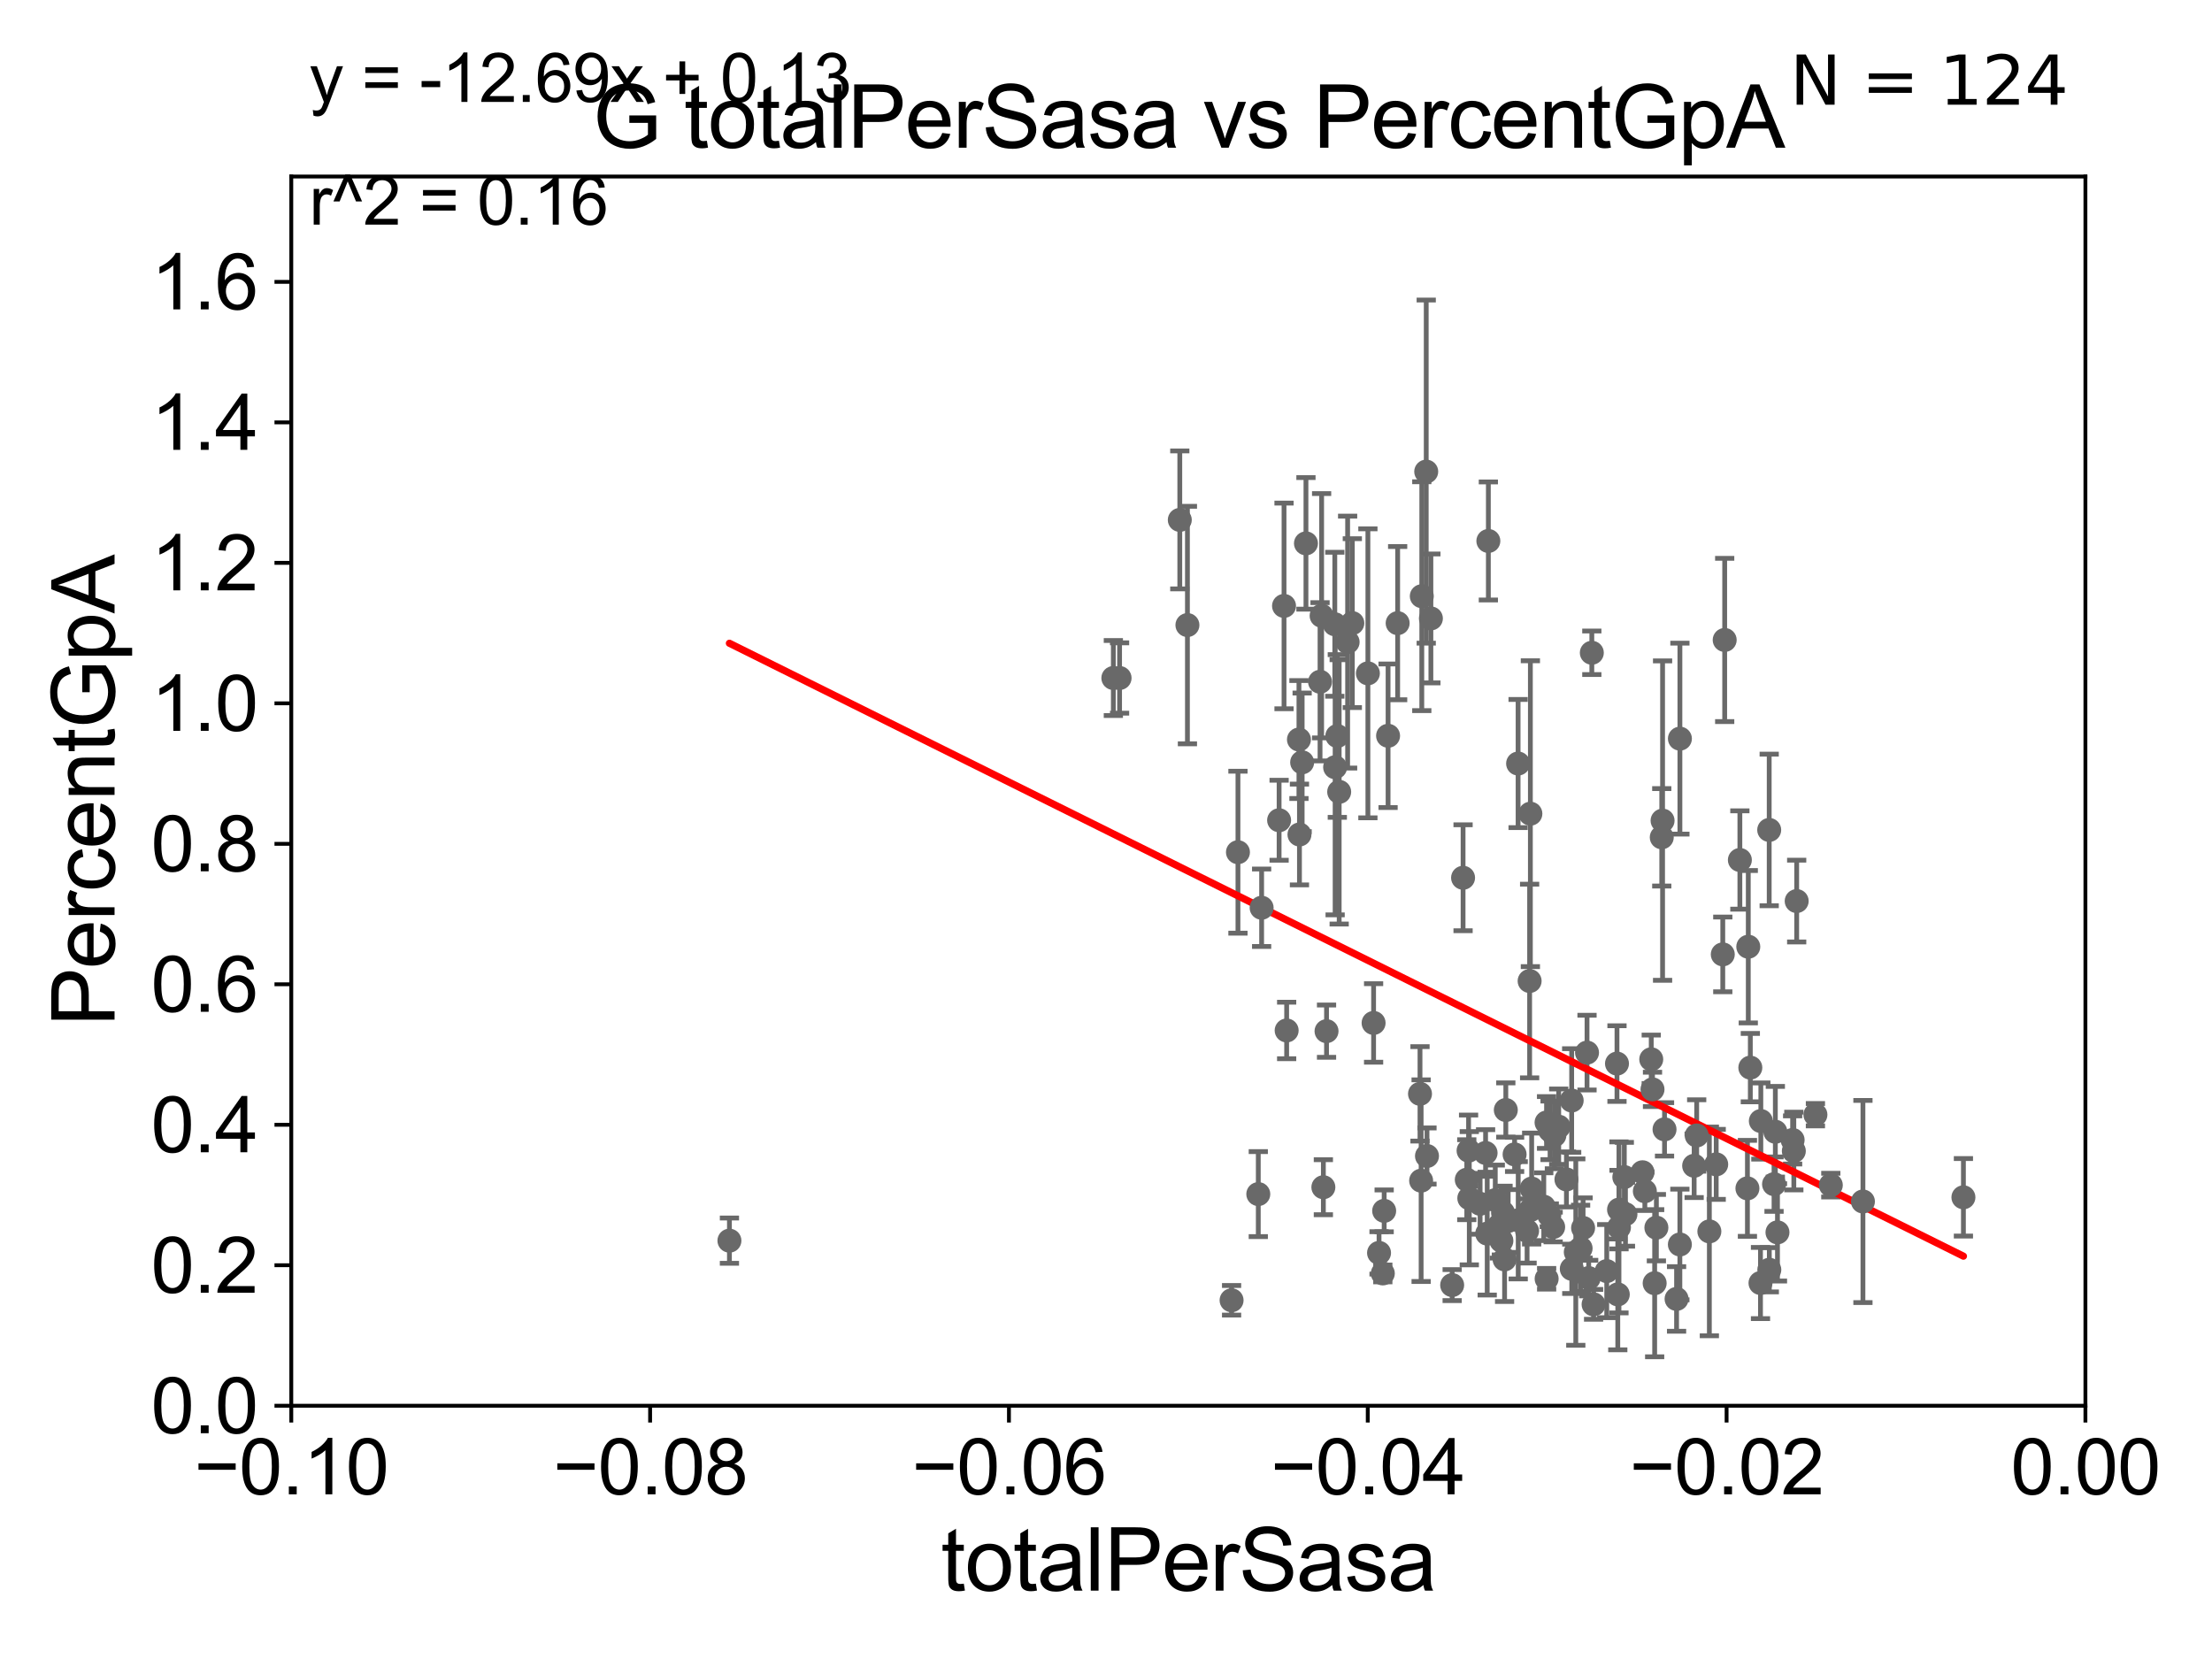 <?xml version="1.0" encoding="utf-8" standalone="no"?>
<!DOCTYPE svg PUBLIC "-//W3C//DTD SVG 1.1//EN"
  "http://www.w3.org/Graphics/SVG/1.1/DTD/svg11.dtd">
<svg xmlns:xlink="http://www.w3.org/1999/xlink" width="460.8pt" height="345.6pt" viewBox="0 0 460.8 345.6" xmlns="http://www.w3.org/2000/svg" version="1.1">
 <defs>
  <style type="text/css">*{stroke-linejoin: round; stroke-linecap: butt}</style>
 </defs>
 <g id="figure_1">
  <g id="patch_1">
   <path d="M 0 345.6 
L 460.8 345.6 
L 460.8 0 
L 0 0 
z
" style="fill: #ffffff"/>
  </g>
  <g id="axes_1">
   <g id="patch_2">
    <path d="M 60.68 292.84 
L 434.43 292.84 
L 434.43 36.775 
L 60.68 36.775 
z
" style="fill: #ffffff"/>
   </g>
   <g id="PathCollection_1">
    <defs>
     <path id="mecd55129bc" d="M 0 1.118 
C 0.297 1.118 0.581 1 0.791 0.791 
C 1 0.581 1.118 0.297 1.118 0 
C 1.118 -0.297 1 -0.581 0.791 -0.791 
C 0.581 -1 0.297 -1.118 0 -1.118 
C -0.297 -1.118 -0.581 -1 -0.791 -0.791 
C -1 -0.581 -1.118 -0.297 -1.118 0 
C -1.118 0.297 -1 0.581 -0.791 0.791 
C -0.581 1 -0.297 1.118 0 1.118 
z
" style="stroke: #696969"/>
    </defs>
    <g clip-path="url(#pae25687401)">
     <use xlink:href="#mecd55129bc" x="231.931" y="141.24" style="fill: #696969; stroke: #696969"/>
     <use xlink:href="#mecd55129bc" x="322.192" y="266.393" style="fill: #696969; stroke: #696969"/>
     <use xlink:href="#mecd55129bc" x="302.512" y="267.707" style="fill: #696969; stroke: #696969"/>
     <use xlink:href="#mecd55129bc" x="295.813" y="227.866" style="fill: #696969; stroke: #696969"/>
     <use xlink:href="#mecd55129bc" x="328.266" y="260.834" style="fill: #696969; stroke: #696969"/>
     <use xlink:href="#mecd55129bc" x="297.267" y="240.815" style="fill: #696969; stroke: #696969"/>
     <use xlink:href="#mecd55129bc" x="311.492" y="250.009" style="fill: #696969; stroke: #696969"/>
     <use xlink:href="#mecd55129bc" x="318.806" y="169.507" style="fill: #696969; stroke: #696969"/>
     <use xlink:href="#mecd55129bc" x="324.708" y="234.708" style="fill: #696969; stroke: #696969"/>
     <use xlink:href="#mecd55129bc" x="308.333" y="250.776" style="fill: #696969; stroke: #696969"/>
     <use xlink:href="#mecd55129bc" x="309.475" y="240.183" style="fill: #696969; stroke: #696969"/>
     <use xlink:href="#mecd55129bc" x="356.091" y="256.522" style="fill: #696969; stroke: #696969"/>
     <use xlink:href="#mecd55129bc" x="326.318" y="245.696" style="fill: #696969; stroke: #696969"/>
     <use xlink:href="#mecd55129bc" x="313.433" y="262.358" style="fill: #696969; stroke: #696969"/>
     <use xlink:href="#mecd55129bc" x="322.909" y="235.471" style="fill: #696969; stroke: #696969"/>
     <use xlink:href="#mecd55129bc" x="313.113" y="252.65" style="fill: #696969; stroke: #696969"/>
     <use xlink:href="#mecd55129bc" x="346.345" y="170.946" style="fill: #696969; stroke: #696969"/>
     <use xlink:href="#mecd55129bc" x="344.247" y="226.938" style="fill: #696969; stroke: #696969"/>
     <use xlink:href="#mecd55129bc" x="349.261" y="270.59" style="fill: #696969; stroke: #696969"/>
     <use xlink:href="#mecd55129bc" x="336.847" y="221.564" style="fill: #696969; stroke: #696969"/>
     <use xlink:href="#mecd55129bc" x="338.374" y="245.21" style="fill: #696969; stroke: #696969"/>
     <use xlink:href="#mecd55129bc" x="331.974" y="271.722" style="fill: #696969; stroke: #696969"/>
     <use xlink:href="#mecd55129bc" x="318.12" y="256.432" style="fill: #696969; stroke: #696969"/>
     <use xlink:href="#mecd55129bc" x="304.784" y="182.855" style="fill: #696969; stroke: #696969"/>
     <use xlink:href="#mecd55129bc" x="288.067" y="265.277" style="fill: #696969; stroke: #696969"/>
     <use xlink:href="#mecd55129bc" x="337.275" y="251.983" style="fill: #696969; stroke: #696969"/>
     <use xlink:href="#mecd55129bc" x="305.557" y="245.754" style="fill: #696969; stroke: #696969"/>
     <use xlink:href="#mecd55129bc" x="262.125" y="248.751" style="fill: #696969; stroke: #696969"/>
     <use xlink:href="#mecd55129bc" x="316.248" y="159.059" style="fill: #696969; stroke: #696969"/>
     <use xlink:href="#mecd55129bc" x="318.819" y="252.081" style="fill: #696969; stroke: #696969"/>
     <use xlink:href="#mecd55129bc" x="309.814" y="256.984" style="fill: #696969; stroke: #696969"/>
     <use xlink:href="#mecd55129bc" x="314.179" y="254.355" style="fill: #696969; stroke: #696969"/>
     <use xlink:href="#mecd55129bc" x="323.552" y="255.615" style="fill: #696969; stroke: #696969"/>
     <use xlink:href="#mecd55129bc" x="322.175" y="233.836" style="fill: #696969; stroke: #696969"/>
     <use xlink:href="#mecd55129bc" x="288.347" y="252.243" style="fill: #696969; stroke: #696969"/>
     <use xlink:href="#mecd55129bc" x="330.954" y="266.248" style="fill: #696969; stroke: #696969"/>
     <use xlink:href="#mecd55129bc" x="318.649" y="204.363" style="fill: #696969; stroke: #696969"/>
     <use xlink:href="#mecd55129bc" x="321.595" y="251.376" style="fill: #696969; stroke: #696969"/>
     <use xlink:href="#mecd55129bc" x="306.082" y="249.613" style="fill: #696969; stroke: #696969"/>
     <use xlink:href="#mecd55129bc" x="319.073" y="247.602" style="fill: #696969; stroke: #696969"/>
     <use xlink:href="#mecd55129bc" x="327.432" y="264.321" style="fill: #696969; stroke: #696969"/>
     <use xlink:href="#mecd55129bc" x="287.279" y="261.002" style="fill: #696969; stroke: #696969"/>
     <use xlink:href="#mecd55129bc" x="296.186" y="124.199" style="fill: #696969; stroke: #696969"/>
     <use xlink:href="#mecd55129bc" x="342.163" y="244.202" style="fill: #696969; stroke: #696969"/>
     <use xlink:href="#mecd55129bc" x="330.605" y="219.277" style="fill: #696969; stroke: #696969"/>
     <use xlink:href="#mecd55129bc" x="364.625" y="222.406" style="fill: #696969; stroke: #696969"/>
     <use xlink:href="#mecd55129bc" x="368.557" y="172.893" style="fill: #696969; stroke: #696969"/>
     <use xlink:href="#mecd55129bc" x="368.582" y="264.513" style="fill: #696969; stroke: #696969"/>
     <use xlink:href="#mecd55129bc" x="359.284" y="133.316" style="fill: #696969; stroke: #696969"/>
     <use xlink:href="#mecd55129bc" x="366.743" y="267.277" style="fill: #696969; stroke: #696969"/>
     <use xlink:href="#mecd55129bc" x="349.948" y="259.249" style="fill: #696969; stroke: #696969"/>
     <use xlink:href="#mecd55129bc" x="345.055" y="255.743" style="fill: #696969; stroke: #696969"/>
     <use xlink:href="#mecd55129bc" x="369.837" y="235.762" style="fill: #696969; stroke: #696969"/>
     <use xlink:href="#mecd55129bc" x="337.015" y="269.648" style="fill: #696969; stroke: #696969"/>
     <use xlink:href="#mecd55129bc" x="370.281" y="256.723" style="fill: #696969; stroke: #696969"/>
     <use xlink:href="#mecd55129bc" x="373.437" y="237.474" style="fill: #696969; stroke: #696969"/>
     <use xlink:href="#mecd55129bc" x="369.565" y="246.685" style="fill: #696969; stroke: #696969"/>
     <use xlink:href="#mecd55129bc" x="364.021" y="247.556" style="fill: #696969; stroke: #696969"/>
     <use xlink:href="#mecd55129bc" x="381.391" y="246.885" style="fill: #696969; stroke: #696969"/>
     <use xlink:href="#mecd55129bc" x="366.815" y="233.53" style="fill: #696969; stroke: #696969"/>
     <use xlink:href="#mecd55129bc" x="373.688" y="239.781" style="fill: #696969; stroke: #696969"/>
     <use xlink:href="#mecd55129bc" x="378.185" y="232.212" style="fill: #696969; stroke: #696969"/>
     <use xlink:href="#mecd55129bc" x="362.447" y="179.153" style="fill: #696969; stroke: #696969"/>
     <use xlink:href="#mecd55129bc" x="374.282" y="187.708" style="fill: #696969; stroke: #696969"/>
     <use xlink:href="#mecd55129bc" x="316.273" y="254.207" style="fill: #696969; stroke: #696969"/>
     <use xlink:href="#mecd55129bc" x="346.752" y="235.267" style="fill: #696969; stroke: #696969"/>
     <use xlink:href="#mecd55129bc" x="337.26" y="255.685" style="fill: #696969; stroke: #696969"/>
     <use xlink:href="#mecd55129bc" x="338.612" y="252.945" style="fill: #696969; stroke: #696969"/>
     <use xlink:href="#mecd55129bc" x="346.175" y="174.428" style="fill: #696969; stroke: #696969"/>
     <use xlink:href="#mecd55129bc" x="388.084" y="250.292" style="fill: #696969; stroke: #696969"/>
     <use xlink:href="#mecd55129bc" x="334.713" y="264.792" style="fill: #696969; stroke: #696969"/>
     <use xlink:href="#mecd55129bc" x="364.199" y="197.218" style="fill: #696969; stroke: #696969"/>
     <use xlink:href="#mecd55129bc" x="353.451" y="236.538" style="fill: #696969; stroke: #696969"/>
     <use xlink:href="#mecd55129bc" x="329.787" y="255.803" style="fill: #696969; stroke: #696969"/>
     <use xlink:href="#mecd55129bc" x="358.887" y="198.817" style="fill: #696969; stroke: #696969"/>
     <use xlink:href="#mecd55129bc" x="357.518" y="242.558" style="fill: #696969; stroke: #696969"/>
     <use xlink:href="#mecd55129bc" x="323.81" y="236.496" style="fill: #696969; stroke: #696969"/>
     <use xlink:href="#mecd55129bc" x="349.956" y="153.873" style="fill: #696969; stroke: #696969"/>
     <use xlink:href="#mecd55129bc" x="344.696" y="267.317" style="fill: #696969; stroke: #696969"/>
     <use xlink:href="#mecd55129bc" x="312.322" y="255.283" style="fill: #696969; stroke: #696969"/>
     <use xlink:href="#mecd55129bc" x="329.27" y="260.054" style="fill: #696969; stroke: #696969"/>
     <use xlink:href="#mecd55129bc" x="327.408" y="229.259" style="fill: #696969; stroke: #696969"/>
     <use xlink:href="#mecd55129bc" x="352.922" y="242.849" style="fill: #696969; stroke: #696969"/>
     <use xlink:href="#mecd55129bc" x="343.984" y="220.668" style="fill: #696969; stroke: #696969"/>
     <use xlink:href="#mecd55129bc" x="322.743" y="253.157" style="fill: #696969; stroke: #696969"/>
     <use xlink:href="#mecd55129bc" x="342.653" y="248.15" style="fill: #696969; stroke: #696969"/>
     <use xlink:href="#mecd55129bc" x="313.688" y="231.234" style="fill: #696969; stroke: #696969"/>
     <use xlink:href="#mecd55129bc" x="409.016" y="249.421" style="fill: #696969; stroke: #696969"/>
     <use xlink:href="#mecd55129bc" x="312.766" y="258.487" style="fill: #696969; stroke: #696969"/>
     <use xlink:href="#mecd55129bc" x="256.561" y="270.872" style="fill: #696969; stroke: #696969"/>
     <use xlink:href="#mecd55129bc" x="278.976" y="164.96" style="fill: #696969; stroke: #696969"/>
     <use xlink:href="#mecd55129bc" x="281.714" y="129.809" style="fill: #696969; stroke: #696969"/>
     <use xlink:href="#mecd55129bc" x="276.341" y="214.811" style="fill: #696969; stroke: #696969"/>
     <use xlink:href="#mecd55129bc" x="274.989" y="142.026" style="fill: #696969; stroke: #696969"/>
     <use xlink:href="#mecd55129bc" x="291.157" y="129.815" style="fill: #696969; stroke: #696969"/>
     <use xlink:href="#mecd55129bc" x="297.108" y="98.244" style="fill: #696969; stroke: #696969"/>
     <use xlink:href="#mecd55129bc" x="331.606" y="135.984" style="fill: #696969; stroke: #696969"/>
     <use xlink:href="#mecd55129bc" x="266.461" y="170.873" style="fill: #696969; stroke: #696969"/>
     <use xlink:href="#mecd55129bc" x="278.132" y="159.824" style="fill: #696969; stroke: #696969"/>
     <use xlink:href="#mecd55129bc" x="268.033" y="214.664" style="fill: #696969; stroke: #696969"/>
     <use xlink:href="#mecd55129bc" x="262.82" y="189.101" style="fill: #696969; stroke: #696969"/>
     <use xlink:href="#mecd55129bc" x="286.145" y="213.098" style="fill: #696969; stroke: #696969"/>
     <use xlink:href="#mecd55129bc" x="270.702" y="173.84" style="fill: #696969; stroke: #696969"/>
     <use xlink:href="#mecd55129bc" x="289.162" y="153.276" style="fill: #696969; stroke: #696969"/>
     <use xlink:href="#mecd55129bc" x="305.931" y="239.704" style="fill: #696969; stroke: #696969"/>
     <use xlink:href="#mecd55129bc" x="310.052" y="112.694" style="fill: #696969; stroke: #696969"/>
     <use xlink:href="#mecd55129bc" x="278.586" y="153.321" style="fill: #696969; stroke: #696969"/>
     <use xlink:href="#mecd55129bc" x="284.958" y="140.27" style="fill: #696969; stroke: #696969"/>
     <use xlink:href="#mecd55129bc" x="257.888" y="177.53" style="fill: #696969; stroke: #696969"/>
     <use xlink:href="#mecd55129bc" x="280.735" y="133.761" style="fill: #696969; stroke: #696969"/>
     <use xlink:href="#mecd55129bc" x="271.262" y="158.81" style="fill: #696969; stroke: #696969"/>
     <use xlink:href="#mecd55129bc" x="275.682" y="247.319" style="fill: #696969; stroke: #696969"/>
     <use xlink:href="#mecd55129bc" x="245.773" y="108.307" style="fill: #696969; stroke: #696969"/>
     <use xlink:href="#mecd55129bc" x="267.486" y="126.225" style="fill: #696969; stroke: #696969"/>
     <use xlink:href="#mecd55129bc" x="298.081" y="128.83" style="fill: #696969; stroke: #696969"/>
     <use xlink:href="#mecd55129bc" x="296.047" y="245.953" style="fill: #696969; stroke: #696969"/>
     <use xlink:href="#mecd55129bc" x="315.52" y="240.484" style="fill: #696969; stroke: #696969"/>
     <use xlink:href="#mecd55129bc" x="233.228" y="141.241" style="fill: #696969; stroke: #696969"/>
     <use xlink:href="#mecd55129bc" x="247.363" y="130.211" style="fill: #696969; stroke: #696969"/>
     <use xlink:href="#mecd55129bc" x="151.953" y="258.452" style="fill: #696969; stroke: #696969"/>
     <use xlink:href="#mecd55129bc" x="270.594" y="154.059" style="fill: #696969; stroke: #696969"/>
     <use xlink:href="#mecd55129bc" x="275.317" y="128.271" style="fill: #696969; stroke: #696969"/>
     <use xlink:href="#mecd55129bc" x="272.055" y="113.195" style="fill: #696969; stroke: #696969"/>
     <use xlink:href="#mecd55129bc" x="278.063" y="130.045" style="fill: #696969; stroke: #696969"/>
    </g>
   </g>
   <g id="matplotlib.axis_1">
    <g id="xtick_1">
     <g id="line2d_1">
      <defs>
       <path id="md0b1311ed6" d="M 0 0 
L 0 3.5 
" style="stroke: #000000; stroke-width: 0.8"/>
      </defs>
      <g>
       <use xlink:href="#md0b1311ed6" x="60.68" y="292.84" style="stroke: #000000; stroke-width: 0.8"/>
      </g>
     </g>
     <g id="text_1">
      <!-- −0.10 -->
      <g transform="translate(40.439 311.293)scale(0.16 -0.16)">
       <defs>
        <path id="ArialMT-2212" d="M 3381 1997 
L 356 1997 
L 356 2522 
L 3381 2522 
L 3381 1997 
z
" transform="scale(0.016)"/>
        <path id="ArialMT-30" d="M 266 2259 
Q 266 3072 433 3567 
Q 600 4063 929 4331 
Q 1259 4600 1759 4600 
Q 2128 4600 2406 4451 
Q 2684 4303 2865 4023 
Q 3047 3744 3150 3342 
Q 3253 2941 3253 2259 
Q 3253 1453 3087 958 
Q 2922 463 2592 192 
Q 2263 -78 1759 -78 
Q 1097 -78 719 397 
Q 266 969 266 2259 
z
M 844 2259 
Q 844 1131 1108 757 
Q 1372 384 1759 384 
Q 2147 384 2411 759 
Q 2675 1134 2675 2259 
Q 2675 3391 2411 3762 
Q 2147 4134 1753 4134 
Q 1366 4134 1134 3806 
Q 844 3388 844 2259 
z
" transform="scale(0.016)"/>
        <path id="ArialMT-2e" d="M 581 0 
L 581 641 
L 1222 641 
L 1222 0 
L 581 0 
z
" transform="scale(0.016)"/>
        <path id="ArialMT-31" d="M 2384 0 
L 1822 0 
L 1822 3584 
Q 1619 3391 1289 3197 
Q 959 3003 697 2906 
L 697 3450 
Q 1169 3672 1522 3987 
Q 1875 4303 2022 4600 
L 2384 4600 
L 2384 0 
z
" transform="scale(0.016)"/>
       </defs>
       <use xlink:href="#ArialMT-2212"/>
       <use xlink:href="#ArialMT-30" x="58.398"/>
       <use xlink:href="#ArialMT-2e" x="114.014"/>
       <use xlink:href="#ArialMT-31" x="141.797"/>
       <use xlink:href="#ArialMT-30" x="197.412"/>
      </g>
     </g>
    </g>
    <g id="xtick_2">
     <g id="line2d_2">
      <g>
       <use xlink:href="#md0b1311ed6" x="135.43" y="292.84" style="stroke: #000000; stroke-width: 0.8"/>
      </g>
     </g>
     <g id="text_2">
      <!-- −0.08 -->
      <g transform="translate(115.189 311.293)scale(0.16 -0.16)">
       <defs>
        <path id="ArialMT-38" d="M 1131 2484 
Q 781 2613 612 2850 
Q 444 3088 444 3419 
Q 444 3919 803 4259 
Q 1163 4600 1759 4600 
Q 2359 4600 2725 4251 
Q 3091 3903 3091 3403 
Q 3091 3084 2923 2848 
Q 2756 2613 2416 2484 
Q 2838 2347 3058 2040 
Q 3278 1734 3278 1309 
Q 3278 722 2862 322 
Q 2447 -78 1769 -78 
Q 1091 -78 675 323 
Q 259 725 259 1325 
Q 259 1772 486 2073 
Q 713 2375 1131 2484 
z
M 1019 3438 
Q 1019 3113 1228 2906 
Q 1438 2700 1772 2700 
Q 2097 2700 2305 2904 
Q 2513 3109 2513 3406 
Q 2513 3716 2298 3927 
Q 2084 4138 1766 4138 
Q 1444 4138 1231 3931 
Q 1019 3725 1019 3438 
z
M 838 1322 
Q 838 1081 952 856 
Q 1066 631 1291 507 
Q 1516 384 1775 384 
Q 2178 384 2440 643 
Q 2703 903 2703 1303 
Q 2703 1709 2433 1975 
Q 2163 2241 1756 2241 
Q 1359 2241 1098 1978 
Q 838 1716 838 1322 
z
" transform="scale(0.016)"/>
       </defs>
       <use xlink:href="#ArialMT-2212"/>
       <use xlink:href="#ArialMT-30" x="58.398"/>
       <use xlink:href="#ArialMT-2e" x="114.014"/>
       <use xlink:href="#ArialMT-30" x="141.797"/>
       <use xlink:href="#ArialMT-38" x="197.412"/>
      </g>
     </g>
    </g>
    <g id="xtick_3">
     <g id="line2d_3">
      <g>
       <use xlink:href="#md0b1311ed6" x="210.18" y="292.84" style="stroke: #000000; stroke-width: 0.8"/>
      </g>
     </g>
     <g id="text_3">
      <!-- −0.06 -->
      <g transform="translate(189.939 311.293)scale(0.16 -0.16)">
       <defs>
        <path id="ArialMT-36" d="M 3184 3459 
L 2625 3416 
Q 2550 3747 2413 3897 
Q 2184 4138 1850 4138 
Q 1581 4138 1378 3988 
Q 1113 3794 959 3422 
Q 806 3050 800 2363 
Q 1003 2672 1297 2822 
Q 1591 2972 1913 2972 
Q 2475 2972 2870 2558 
Q 3266 2144 3266 1488 
Q 3266 1056 3080 686 
Q 2894 316 2569 119 
Q 2244 -78 1831 -78 
Q 1128 -78 684 439 
Q 241 956 241 2144 
Q 241 3472 731 4075 
Q 1159 4600 1884 4600 
Q 2425 4600 2770 4297 
Q 3116 3994 3184 3459 
z
M 888 1484 
Q 888 1194 1011 928 
Q 1134 663 1356 523 
Q 1578 384 1822 384 
Q 2178 384 2434 671 
Q 2691 959 2691 1453 
Q 2691 1928 2437 2201 
Q 2184 2475 1800 2475 
Q 1419 2475 1153 2201 
Q 888 1928 888 1484 
z
" transform="scale(0.016)"/>
       </defs>
       <use xlink:href="#ArialMT-2212"/>
       <use xlink:href="#ArialMT-30" x="58.398"/>
       <use xlink:href="#ArialMT-2e" x="114.014"/>
       <use xlink:href="#ArialMT-30" x="141.797"/>
       <use xlink:href="#ArialMT-36" x="197.412"/>
      </g>
     </g>
    </g>
    <g id="xtick_4">
     <g id="line2d_4">
      <g>
       <use xlink:href="#md0b1311ed6" x="284.93" y="292.84" style="stroke: #000000; stroke-width: 0.8"/>
      </g>
     </g>
     <g id="text_4">
      <!-- −0.04 -->
      <g transform="translate(264.689 311.293)scale(0.16 -0.16)">
       <defs>
        <path id="ArialMT-34" d="M 2069 0 
L 2069 1097 
L 81 1097 
L 81 1613 
L 2172 4581 
L 2631 4581 
L 2631 1613 
L 3250 1613 
L 3250 1097 
L 2631 1097 
L 2631 0 
L 2069 0 
z
M 2069 1613 
L 2069 3678 
L 634 1613 
L 2069 1613 
z
" transform="scale(0.016)"/>
       </defs>
       <use xlink:href="#ArialMT-2212"/>
       <use xlink:href="#ArialMT-30" x="58.398"/>
       <use xlink:href="#ArialMT-2e" x="114.014"/>
       <use xlink:href="#ArialMT-30" x="141.797"/>
       <use xlink:href="#ArialMT-34" x="197.412"/>
      </g>
     </g>
    </g>
    <g id="xtick_5">
     <g id="line2d_5">
      <g>
       <use xlink:href="#md0b1311ed6" x="359.68" y="292.84" style="stroke: #000000; stroke-width: 0.8"/>
      </g>
     </g>
     <g id="text_5">
      <!-- −0.02 -->
      <g transform="translate(339.439 311.293)scale(0.16 -0.16)">
       <defs>
        <path id="ArialMT-32" d="M 3222 541 
L 3222 0 
L 194 0 
Q 188 203 259 391 
Q 375 700 629 1000 
Q 884 1300 1366 1694 
Q 2113 2306 2375 2664 
Q 2638 3022 2638 3341 
Q 2638 3675 2398 3904 
Q 2159 4134 1775 4134 
Q 1369 4134 1125 3890 
Q 881 3647 878 3216 
L 300 3275 
Q 359 3922 746 4261 
Q 1134 4600 1788 4600 
Q 2447 4600 2831 4234 
Q 3216 3869 3216 3328 
Q 3216 3053 3103 2787 
Q 2991 2522 2730 2228 
Q 2469 1934 1863 1422 
Q 1356 997 1212 845 
Q 1069 694 975 541 
L 3222 541 
z
" transform="scale(0.016)"/>
       </defs>
       <use xlink:href="#ArialMT-2212"/>
       <use xlink:href="#ArialMT-30" x="58.398"/>
       <use xlink:href="#ArialMT-2e" x="114.014"/>
       <use xlink:href="#ArialMT-30" x="141.797"/>
       <use xlink:href="#ArialMT-32" x="197.412"/>
      </g>
     </g>
    </g>
    <g id="xtick_6">
     <g id="line2d_6">
      <g>
       <use xlink:href="#md0b1311ed6" x="434.43" y="292.84" style="stroke: #000000; stroke-width: 0.8"/>
      </g>
     </g>
     <g id="text_6">
      <!-- 0.00 -->
      <g transform="translate(418.861 311.293)scale(0.16 -0.16)">
       <use xlink:href="#ArialMT-30"/>
       <use xlink:href="#ArialMT-2e" x="55.615"/>
       <use xlink:href="#ArialMT-30" x="83.398"/>
       <use xlink:href="#ArialMT-30" x="139.014"/>
      </g>
     </g>
    </g>
    <g id="text_7">
     <!-- totalPerSasa -->
     <g transform="translate(196.027 331.357)scale(0.18 -0.18)">
      <defs>
       <path id="ArialMT-74" d="M 1650 503 
L 1731 6 
Q 1494 -44 1306 -44 
Q 1000 -44 831 53 
Q 663 150 594 308 
Q 525 466 525 972 
L 525 2881 
L 113 2881 
L 113 3319 
L 525 3319 
L 525 4141 
L 1084 4478 
L 1084 3319 
L 1650 3319 
L 1650 2881 
L 1084 2881 
L 1084 941 
Q 1084 700 1114 631 
Q 1144 563 1211 522 
Q 1278 481 1403 481 
Q 1497 481 1650 503 
z
" transform="scale(0.016)"/>
       <path id="ArialMT-6f" d="M 213 1659 
Q 213 2581 725 3025 
Q 1153 3394 1769 3394 
Q 2453 3394 2887 2945 
Q 3322 2497 3322 1706 
Q 3322 1066 3130 698 
Q 2938 331 2570 128 
Q 2203 -75 1769 -75 
Q 1072 -75 642 372 
Q 213 819 213 1659 
z
M 791 1659 
Q 791 1022 1069 705 
Q 1347 388 1769 388 
Q 2188 388 2466 706 
Q 2744 1025 2744 1678 
Q 2744 2294 2464 2611 
Q 2184 2928 1769 2928 
Q 1347 2928 1069 2612 
Q 791 2297 791 1659 
z
" transform="scale(0.016)"/>
       <path id="ArialMT-61" d="M 2588 409 
Q 2275 144 1986 34 
Q 1697 -75 1366 -75 
Q 819 -75 525 192 
Q 231 459 231 875 
Q 231 1119 342 1320 
Q 453 1522 633 1644 
Q 813 1766 1038 1828 
Q 1203 1872 1538 1913 
Q 2219 1994 2541 2106 
Q 2544 2222 2544 2253 
Q 2544 2597 2384 2738 
Q 2169 2928 1744 2928 
Q 1347 2928 1158 2789 
Q 969 2650 878 2297 
L 328 2372 
Q 403 2725 575 2942 
Q 747 3159 1072 3276 
Q 1397 3394 1825 3394 
Q 2250 3394 2515 3294 
Q 2781 3194 2906 3042 
Q 3031 2891 3081 2659 
Q 3109 2516 3109 2141 
L 3109 1391 
Q 3109 606 3145 398 
Q 3181 191 3288 0 
L 2700 0 
Q 2613 175 2588 409 
z
M 2541 1666 
Q 2234 1541 1622 1453 
Q 1275 1403 1131 1340 
Q 988 1278 909 1158 
Q 831 1038 831 891 
Q 831 666 1001 516 
Q 1172 366 1500 366 
Q 1825 366 2078 508 
Q 2331 650 2450 897 
Q 2541 1088 2541 1459 
L 2541 1666 
z
" transform="scale(0.016)"/>
       <path id="ArialMT-6c" d="M 409 0 
L 409 4581 
L 972 4581 
L 972 0 
L 409 0 
z
" transform="scale(0.016)"/>
       <path id="ArialMT-50" d="M 494 0 
L 494 4581 
L 2222 4581 
Q 2678 4581 2919 4538 
Q 3256 4481 3484 4323 
Q 3713 4166 3852 3881 
Q 3991 3597 3991 3256 
Q 3991 2672 3619 2267 
Q 3247 1863 2275 1863 
L 1100 1863 
L 1100 0 
L 494 0 
z
M 1100 2403 
L 2284 2403 
Q 2872 2403 3119 2622 
Q 3366 2841 3366 3238 
Q 3366 3525 3220 3729 
Q 3075 3934 2838 4000 
Q 2684 4041 2272 4041 
L 1100 4041 
L 1100 2403 
z
" transform="scale(0.016)"/>
       <path id="ArialMT-65" d="M 2694 1069 
L 3275 997 
Q 3138 488 2766 206 
Q 2394 -75 1816 -75 
Q 1088 -75 661 373 
Q 234 822 234 1631 
Q 234 2469 665 2931 
Q 1097 3394 1784 3394 
Q 2450 3394 2872 2941 
Q 3294 2488 3294 1666 
Q 3294 1616 3291 1516 
L 816 1516 
Q 847 969 1125 678 
Q 1403 388 1819 388 
Q 2128 388 2347 550 
Q 2566 713 2694 1069 
z
M 847 1978 
L 2700 1978 
Q 2663 2397 2488 2606 
Q 2219 2931 1791 2931 
Q 1403 2931 1139 2672 
Q 875 2413 847 1978 
z
" transform="scale(0.016)"/>
       <path id="ArialMT-72" d="M 416 0 
L 416 3319 
L 922 3319 
L 922 2816 
Q 1116 3169 1280 3281 
Q 1444 3394 1641 3394 
Q 1925 3394 2219 3213 
L 2025 2691 
Q 1819 2813 1613 2813 
Q 1428 2813 1281 2702 
Q 1134 2591 1072 2394 
Q 978 2094 978 1738 
L 978 0 
L 416 0 
z
" transform="scale(0.016)"/>
       <path id="ArialMT-53" d="M 288 1472 
L 859 1522 
Q 900 1178 1048 958 
Q 1197 738 1509 602 
Q 1822 466 2213 466 
Q 2559 466 2825 569 
Q 3091 672 3220 851 
Q 3350 1031 3350 1244 
Q 3350 1459 3225 1620 
Q 3100 1781 2813 1891 
Q 2628 1963 1997 2114 
Q 1366 2266 1113 2400 
Q 784 2572 623 2826 
Q 463 3081 463 3397 
Q 463 3744 659 4045 
Q 856 4347 1234 4503 
Q 1613 4659 2075 4659 
Q 2584 4659 2973 4495 
Q 3363 4331 3572 4012 
Q 3781 3694 3797 3291 
L 3216 3247 
Q 3169 3681 2898 3903 
Q 2628 4125 2100 4125 
Q 1550 4125 1298 3923 
Q 1047 3722 1047 3438 
Q 1047 3191 1225 3031 
Q 1400 2872 2139 2705 
Q 2878 2538 3153 2413 
Q 3553 2228 3743 1945 
Q 3934 1663 3934 1294 
Q 3934 928 3725 604 
Q 3516 281 3123 101 
Q 2731 -78 2241 -78 
Q 1619 -78 1198 103 
Q 778 284 539 648 
Q 300 1013 288 1472 
z
" transform="scale(0.016)"/>
       <path id="ArialMT-73" d="M 197 991 
L 753 1078 
Q 800 744 1014 566 
Q 1228 388 1613 388 
Q 2000 388 2187 545 
Q 2375 703 2375 916 
Q 2375 1106 2209 1216 
Q 2094 1291 1634 1406 
Q 1016 1563 777 1677 
Q 538 1791 414 1992 
Q 291 2194 291 2438 
Q 291 2659 392 2848 
Q 494 3038 669 3163 
Q 800 3259 1026 3326 
Q 1253 3394 1513 3394 
Q 1903 3394 2198 3281 
Q 2494 3169 2634 2976 
Q 2775 2784 2828 2463 
L 2278 2388 
Q 2241 2644 2061 2787 
Q 1881 2931 1553 2931 
Q 1166 2931 1000 2803 
Q 834 2675 834 2503 
Q 834 2394 903 2306 
Q 972 2216 1119 2156 
Q 1203 2125 1616 2013 
Q 2213 1853 2448 1751 
Q 2684 1650 2818 1456 
Q 2953 1263 2953 975 
Q 2953 694 2789 445 
Q 2625 197 2315 61 
Q 2006 -75 1616 -75 
Q 969 -75 630 194 
Q 291 463 197 991 
z
" transform="scale(0.016)"/>
      </defs>
      <use xlink:href="#ArialMT-74"/>
      <use xlink:href="#ArialMT-6f" x="27.783"/>
      <use xlink:href="#ArialMT-74" x="83.398"/>
      <use xlink:href="#ArialMT-61" x="111.182"/>
      <use xlink:href="#ArialMT-6c" x="166.797"/>
      <use xlink:href="#ArialMT-50" x="189.014"/>
      <use xlink:href="#ArialMT-65" x="255.713"/>
      <use xlink:href="#ArialMT-72" x="311.328"/>
      <use xlink:href="#ArialMT-53" x="344.629"/>
      <use xlink:href="#ArialMT-61" x="411.328"/>
      <use xlink:href="#ArialMT-73" x="466.943"/>
      <use xlink:href="#ArialMT-61" x="516.943"/>
     </g>
    </g>
   </g>
   <g id="matplotlib.axis_2">
    <g id="ytick_1">
     <g id="line2d_7">
      <defs>
       <path id="m6ecc8b2280" d="M 0 0 
L -3.5 0 
" style="stroke: #000000; stroke-width: 0.8"/>
      </defs>
      <g>
       <use xlink:href="#m6ecc8b2280" x="60.68" y="292.84" style="stroke: #000000; stroke-width: 0.8"/>
      </g>
     </g>
     <g id="text_8">
      <!-- 0.0 -->
      <g transform="translate(31.44 298.566)scale(0.16 -0.16)">
       <use xlink:href="#ArialMT-30"/>
       <use xlink:href="#ArialMT-2e" x="55.615"/>
       <use xlink:href="#ArialMT-30" x="83.398"/>
      </g>
     </g>
    </g>
    <g id="ytick_2">
     <g id="line2d_8">
      <g>
       <use xlink:href="#m6ecc8b2280" x="60.68" y="263.575" style="stroke: #000000; stroke-width: 0.8"/>
      </g>
     </g>
     <g id="text_9">
      <!-- 0.2 -->
      <g transform="translate(31.44 269.302)scale(0.16 -0.16)">
       <use xlink:href="#ArialMT-30"/>
       <use xlink:href="#ArialMT-2e" x="55.615"/>
       <use xlink:href="#ArialMT-32" x="83.398"/>
      </g>
     </g>
    </g>
    <g id="ytick_3">
     <g id="line2d_9">
      <g>
       <use xlink:href="#m6ecc8b2280" x="60.68" y="234.311" style="stroke: #000000; stroke-width: 0.8"/>
      </g>
     </g>
     <g id="text_10">
      <!-- 0.4 -->
      <g transform="translate(31.44 240.037)scale(0.16 -0.16)">
       <use xlink:href="#ArialMT-30"/>
       <use xlink:href="#ArialMT-2e" x="55.615"/>
       <use xlink:href="#ArialMT-34" x="83.398"/>
      </g>
     </g>
    </g>
    <g id="ytick_4">
     <g id="line2d_10">
      <g>
       <use xlink:href="#m6ecc8b2280" x="60.68" y="205.046" style="stroke: #000000; stroke-width: 0.8"/>
      </g>
     </g>
     <g id="text_11">
      <!-- 0.6 -->
      <g transform="translate(31.44 210.772)scale(0.16 -0.16)">
       <use xlink:href="#ArialMT-30"/>
       <use xlink:href="#ArialMT-2e" x="55.615"/>
       <use xlink:href="#ArialMT-36" x="83.398"/>
      </g>
     </g>
    </g>
    <g id="ytick_5">
     <g id="line2d_11">
      <g>
       <use xlink:href="#m6ecc8b2280" x="60.68" y="175.782" style="stroke: #000000; stroke-width: 0.8"/>
      </g>
     </g>
     <g id="text_12">
      <!-- 0.8 -->
      <g transform="translate(31.44 181.508)scale(0.16 -0.16)">
       <use xlink:href="#ArialMT-30"/>
       <use xlink:href="#ArialMT-2e" x="55.615"/>
       <use xlink:href="#ArialMT-38" x="83.398"/>
      </g>
     </g>
    </g>
    <g id="ytick_6">
     <g id="line2d_12">
      <g>
       <use xlink:href="#m6ecc8b2280" x="60.68" y="146.517" style="stroke: #000000; stroke-width: 0.8"/>
      </g>
     </g>
     <g id="text_13">
      <!-- 1.0 -->
      <g transform="translate(31.44 152.243)scale(0.16 -0.16)">
       <use xlink:href="#ArialMT-31"/>
       <use xlink:href="#ArialMT-2e" x="55.615"/>
       <use xlink:href="#ArialMT-30" x="83.398"/>
      </g>
     </g>
    </g>
    <g id="ytick_7">
     <g id="line2d_13">
      <g>
       <use xlink:href="#m6ecc8b2280" x="60.68" y="117.252" style="stroke: #000000; stroke-width: 0.8"/>
      </g>
     </g>
     <g id="text_14">
      <!-- 1.2 -->
      <g transform="translate(31.44 122.979)scale(0.16 -0.16)">
       <use xlink:href="#ArialMT-31"/>
       <use xlink:href="#ArialMT-2e" x="55.615"/>
       <use xlink:href="#ArialMT-32" x="83.398"/>
      </g>
     </g>
    </g>
    <g id="ytick_8">
     <g id="line2d_14">
      <g>
       <use xlink:href="#m6ecc8b2280" x="60.68" y="87.988" style="stroke: #000000; stroke-width: 0.8"/>
      </g>
     </g>
     <g id="text_15">
      <!-- 1.4 -->
      <g transform="translate(31.44 93.714)scale(0.16 -0.16)">
       <use xlink:href="#ArialMT-31"/>
       <use xlink:href="#ArialMT-2e" x="55.615"/>
       <use xlink:href="#ArialMT-34" x="83.398"/>
      </g>
     </g>
    </g>
    <g id="ytick_9">
     <g id="line2d_15">
      <g>
       <use xlink:href="#m6ecc8b2280" x="60.68" y="58.723" style="stroke: #000000; stroke-width: 0.8"/>
      </g>
     </g>
     <g id="text_16">
      <!-- 1.6 -->
      <g transform="translate(31.44 64.45)scale(0.16 -0.16)">
       <use xlink:href="#ArialMT-31"/>
       <use xlink:href="#ArialMT-2e" x="55.615"/>
       <use xlink:href="#ArialMT-36" x="83.398"/>
      </g>
     </g>
    </g>
    <g id="text_17">
     <!-- PercentGpA -->
     <g transform="translate(23.863 213.831)rotate(-90)scale(0.18 -0.18)">
      <defs>
       <path id="ArialMT-63" d="M 2588 1216 
L 3141 1144 
Q 3050 572 2676 248 
Q 2303 -75 1759 -75 
Q 1078 -75 664 370 
Q 250 816 250 1647 
Q 250 2184 428 2587 
Q 606 2991 970 3192 
Q 1334 3394 1763 3394 
Q 2303 3394 2647 3120 
Q 2991 2847 3088 2344 
L 2541 2259 
Q 2463 2594 2264 2762 
Q 2066 2931 1784 2931 
Q 1359 2931 1093 2626 
Q 828 2322 828 1663 
Q 828 994 1084 691 
Q 1341 388 1753 388 
Q 2084 388 2306 591 
Q 2528 794 2588 1216 
z
" transform="scale(0.016)"/>
       <path id="ArialMT-6e" d="M 422 0 
L 422 3319 
L 928 3319 
L 928 2847 
Q 1294 3394 1984 3394 
Q 2284 3394 2536 3286 
Q 2788 3178 2913 3003 
Q 3038 2828 3088 2588 
Q 3119 2431 3119 2041 
L 3119 0 
L 2556 0 
L 2556 2019 
Q 2556 2363 2490 2533 
Q 2425 2703 2258 2804 
Q 2091 2906 1866 2906 
Q 1506 2906 1245 2678 
Q 984 2450 984 1813 
L 984 0 
L 422 0 
z
" transform="scale(0.016)"/>
       <path id="ArialMT-47" d="M 2638 1797 
L 2638 2334 
L 4578 2338 
L 4578 638 
Q 4131 281 3656 101 
Q 3181 -78 2681 -78 
Q 2006 -78 1454 211 
Q 903 500 622 1047 
Q 341 1594 341 2269 
Q 341 2938 620 3517 
Q 900 4097 1425 4378 
Q 1950 4659 2634 4659 
Q 3131 4659 3532 4498 
Q 3934 4338 4162 4050 
Q 4391 3763 4509 3300 
L 3963 3150 
Q 3859 3500 3706 3700 
Q 3553 3900 3268 4020 
Q 2984 4141 2638 4141 
Q 2222 4141 1919 4014 
Q 1616 3888 1430 3681 
Q 1244 3475 1141 3228 
Q 966 2803 966 2306 
Q 966 1694 1177 1281 
Q 1388 869 1791 669 
Q 2194 469 2647 469 
Q 3041 469 3416 620 
Q 3791 772 3984 944 
L 3984 1797 
L 2638 1797 
z
" transform="scale(0.016)"/>
       <path id="ArialMT-70" d="M 422 -1272 
L 422 3319 
L 934 3319 
L 934 2888 
Q 1116 3141 1344 3267 
Q 1572 3394 1897 3394 
Q 2322 3394 2647 3175 
Q 2972 2956 3137 2557 
Q 3303 2159 3303 1684 
Q 3303 1175 3120 767 
Q 2938 359 2589 142 
Q 2241 -75 1856 -75 
Q 1575 -75 1351 44 
Q 1128 163 984 344 
L 984 -1272 
L 422 -1272 
z
M 931 1641 
Q 931 1000 1190 694 
Q 1450 388 1819 388 
Q 2194 388 2461 705 
Q 2728 1022 2728 1688 
Q 2728 2322 2467 2637 
Q 2206 2953 1844 2953 
Q 1484 2953 1207 2617 
Q 931 2281 931 1641 
z
" transform="scale(0.016)"/>
       <path id="ArialMT-41" d="M -9 0 
L 1750 4581 
L 2403 4581 
L 4278 0 
L 3588 0 
L 3053 1388 
L 1138 1388 
L 634 0 
L -9 0 
z
M 1313 1881 
L 2866 1881 
L 2388 3150 
Q 2169 3728 2063 4100 
Q 1975 3659 1816 3225 
L 1313 1881 
z
" transform="scale(0.016)"/>
      </defs>
      <use xlink:href="#ArialMT-50"/>
      <use xlink:href="#ArialMT-65" x="66.699"/>
      <use xlink:href="#ArialMT-72" x="122.314"/>
      <use xlink:href="#ArialMT-63" x="155.615"/>
      <use xlink:href="#ArialMT-65" x="205.615"/>
      <use xlink:href="#ArialMT-6e" x="261.23"/>
      <use xlink:href="#ArialMT-74" x="316.846"/>
      <use xlink:href="#ArialMT-47" x="344.629"/>
      <use xlink:href="#ArialMT-70" x="422.412"/>
      <use xlink:href="#ArialMT-41" x="478.027"/>
     </g>
    </g>
   </g>
   <g id="LineCollection_1">
    <path d="M 231.931 149.056 
L 231.931 133.425 
" clip-path="url(#pae25687401)" style="fill: none; stroke: #696969"/>
    <path d="M 322.192 268.544 
L 322.192 264.241 
" clip-path="url(#pae25687401)" style="fill: none; stroke: #696969"/>
    <path d="M 302.512 270.937 
L 302.512 264.478 
" clip-path="url(#pae25687401)" style="fill: none; stroke: #696969"/>
    <path d="M 295.813 237.702 
L 295.813 218.03 
" clip-path="url(#pae25687401)" style="fill: none; stroke: #696969"/>
    <path d="M 328.266 280.25 
L 328.266 241.418 
" clip-path="url(#pae25687401)" style="fill: none; stroke: #696969"/>
    <path d="M 297.267 246.66 
L 297.267 234.97 
" clip-path="url(#pae25687401)" style="fill: none; stroke: #696969"/>
    <path d="M 311.492 257.312 
L 311.492 242.705 
" clip-path="url(#pae25687401)" style="fill: none; stroke: #696969"/>
    <path d="M 318.806 201.362 
L 318.806 137.652 
" clip-path="url(#pae25687401)" style="fill: none; stroke: #696969"/>
    <path d="M 324.708 242.565 
L 324.708 226.851 
" clip-path="url(#pae25687401)" style="fill: none; stroke: #696969"/>
    <path d="M 308.333 257.105 
L 308.333 244.446 
" clip-path="url(#pae25687401)" style="fill: none; stroke: #696969"/>
    <path d="M 309.475 245.034 
L 309.475 235.333 
" clip-path="url(#pae25687401)" style="fill: none; stroke: #696969"/>
    <path d="M 356.091 278.265 
L 356.091 234.779 
" clip-path="url(#pae25687401)" style="fill: none; stroke: #696969"/>
    <path d="M 326.318 251.429 
L 326.318 239.963 
" clip-path="url(#pae25687401)" style="fill: none; stroke: #696969"/>
    <path d="M 313.433 271.128 
L 313.433 253.587 
" clip-path="url(#pae25687401)" style="fill: none; stroke: #696969"/>
    <path d="M 322.909 241.571 
L 322.909 229.371 
" clip-path="url(#pae25687401)" style="fill: none; stroke: #696969"/>
    <path d="M 313.113 258.203 
L 313.113 247.098 
" clip-path="url(#pae25687401)" style="fill: none; stroke: #696969"/>
    <path d="M 346.345 204.216 
L 346.345 137.675 
" clip-path="url(#pae25687401)" style="fill: none; stroke: #696969"/>
    <path d="M 344.247 230.513 
L 344.247 223.364 
" clip-path="url(#pae25687401)" style="fill: none; stroke: #696969"/>
    <path d="M 349.261 277.318 
L 349.261 263.863 
" clip-path="url(#pae25687401)" style="fill: none; stroke: #696969"/>
    <path d="M 336.847 229.447 
L 336.847 213.681 
" clip-path="url(#pae25687401)" style="fill: none; stroke: #696969"/>
    <path d="M 338.374 252.444 
L 338.374 237.976 
" clip-path="url(#pae25687401)" style="fill: none; stroke: #696969"/>
    <path d="M 331.974 274.828 
L 331.974 268.615 
" clip-path="url(#pae25687401)" style="fill: none; stroke: #696969"/>
    <path d="M 318.12 263.115 
L 318.12 249.749 
" clip-path="url(#pae25687401)" style="fill: none; stroke: #696969"/>
    <path d="M 304.784 193.889 
L 304.784 171.821 
" clip-path="url(#pae25687401)" style="fill: none; stroke: #696969"/>
    <path d="M 288.067 267.031 
L 288.067 263.524 
" clip-path="url(#pae25687401)" style="fill: none; stroke: #696969"/>
    <path d="M 337.275 260.17 
L 337.275 243.796 
" clip-path="url(#pae25687401)" style="fill: none; stroke: #696969"/>
    <path d="M 305.557 254.087 
L 305.557 237.421 
" clip-path="url(#pae25687401)" style="fill: none; stroke: #696969"/>
    <path d="M 262.125 257.604 
L 262.125 239.897 
" clip-path="url(#pae25687401)" style="fill: none; stroke: #696969"/>
    <path d="M 316.248 172.405 
L 316.248 145.712 
" clip-path="url(#pae25687401)" style="fill: none; stroke: #696969"/>
    <path d="M 318.819 253.009 
L 318.819 251.154 
" clip-path="url(#pae25687401)" style="fill: none; stroke: #696969"/>
    <path d="M 309.814 269.774 
L 309.814 244.195 
" clip-path="url(#pae25687401)" style="fill: none; stroke: #696969"/>
    <path d="M 314.179 260.892 
L 314.179 247.818 
" clip-path="url(#pae25687401)" style="fill: none; stroke: #696969"/>
    <path d="M 323.552 258.705 
L 323.552 252.525 
" clip-path="url(#pae25687401)" style="fill: none; stroke: #696969"/>
    <path d="M 322.175 239.232 
L 322.175 228.441 
" clip-path="url(#pae25687401)" style="fill: none; stroke: #696969"/>
    <path d="M 288.347 256.6 
L 288.347 247.887 
" clip-path="url(#pae25687401)" style="fill: none; stroke: #696969"/>
    <path d="M 330.954 269.956 
L 330.954 262.541 
" clip-path="url(#pae25687401)" style="fill: none; stroke: #696969"/>
    <path d="M 318.649 224.535 
L 318.649 184.191 
" clip-path="url(#pae25687401)" style="fill: none; stroke: #696969"/>
    <path d="M 321.595 258.437 
L 321.595 244.315 
" clip-path="url(#pae25687401)" style="fill: none; stroke: #696969"/>
    <path d="M 306.082 263.493 
L 306.082 235.733 
" clip-path="url(#pae25687401)" style="fill: none; stroke: #696969"/>
    <path d="M 319.073 259.163 
L 319.073 236.042 
" clip-path="url(#pae25687401)" style="fill: none; stroke: #696969"/>
    <path d="M 327.432 269.458 
L 327.432 259.183 
" clip-path="url(#pae25687401)" style="fill: none; stroke: #696969"/>
    <path d="M 287.279 265.417 
L 287.279 256.587 
" clip-path="url(#pae25687401)" style="fill: none; stroke: #696969"/>
    <path d="M 296.186 148.034 
L 296.186 100.364 
" clip-path="url(#pae25687401)" style="fill: none; stroke: #696969"/>
    <path d="M 342.163 245.048 
L 342.163 243.356 
" clip-path="url(#pae25687401)" style="fill: none; stroke: #696969"/>
    <path d="M 330.605 227.063 
L 330.605 211.491 
" clip-path="url(#pae25687401)" style="fill: none; stroke: #696969"/>
    <path d="M 364.625 229.527 
L 364.625 215.285 
" clip-path="url(#pae25687401)" style="fill: none; stroke: #696969"/>
    <path d="M 368.557 188.684 
L 368.557 157.102 
" clip-path="url(#pae25687401)" style="fill: none; stroke: #696969"/>
    <path d="M 368.582 269.123 
L 368.582 259.904 
" clip-path="url(#pae25687401)" style="fill: none; stroke: #696969"/>
    <path d="M 359.284 150.319 
L 359.284 116.313 
" clip-path="url(#pae25687401)" style="fill: none; stroke: #696969"/>
    <path d="M 366.743 274.692 
L 366.743 259.863 
" clip-path="url(#pae25687401)" style="fill: none; stroke: #696969"/>
    <path d="M 349.948 270.778 
L 349.948 247.72 
" clip-path="url(#pae25687401)" style="fill: none; stroke: #696969"/>
    <path d="M 345.055 262.659 
L 345.055 248.826 
" clip-path="url(#pae25687401)" style="fill: none; stroke: #696969"/>
    <path d="M 369.837 245.202 
L 369.837 226.322 
" clip-path="url(#pae25687401)" style="fill: none; stroke: #696969"/>
    <path d="M 337.015 281.195 
L 337.015 258.101 
" clip-path="url(#pae25687401)" style="fill: none; stroke: #696969"/>
    <path d="M 370.281 266.86 
L 370.281 246.586 
" clip-path="url(#pae25687401)" style="fill: none; stroke: #696969"/>
    <path d="M 373.437 242.487 
L 373.437 232.462 
" clip-path="url(#pae25687401)" style="fill: none; stroke: #696969"/>
    <path d="M 369.565 252.356 
L 369.565 241.013 
" clip-path="url(#pae25687401)" style="fill: none; stroke: #696969"/>
    <path d="M 364.021 257.55 
L 364.021 237.562 
" clip-path="url(#pae25687401)" style="fill: none; stroke: #696969"/>
    <path d="M 381.391 249.355 
L 381.391 244.416 
" clip-path="url(#pae25687401)" style="fill: none; stroke: #696969"/>
    <path d="M 366.815 241.465 
L 366.815 225.595 
" clip-path="url(#pae25687401)" style="fill: none; stroke: #696969"/>
    <path d="M 373.688 247.882 
L 373.688 231.681 
" clip-path="url(#pae25687401)" style="fill: none; stroke: #696969"/>
    <path d="M 378.185 234.539 
L 378.185 229.884 
" clip-path="url(#pae25687401)" style="fill: none; stroke: #696969"/>
    <path d="M 362.447 189.393 
L 362.447 168.912 
" clip-path="url(#pae25687401)" style="fill: none; stroke: #696969"/>
    <path d="M 374.282 196.225 
L 374.282 179.191 
" clip-path="url(#pae25687401)" style="fill: none; stroke: #696969"/>
    <path d="M 316.273 266.424 
L 316.273 241.991 
" clip-path="url(#pae25687401)" style="fill: none; stroke: #696969"/>
    <path d="M 346.752 240.826 
L 346.752 229.709 
" clip-path="url(#pae25687401)" style="fill: none; stroke: #696969"/>
    <path d="M 337.26 273.5 
L 337.26 237.871 
" clip-path="url(#pae25687401)" style="fill: none; stroke: #696969"/>
    <path d="M 338.612 259.606 
L 338.612 246.285 
" clip-path="url(#pae25687401)" style="fill: none; stroke: #696969"/>
    <path d="M 346.175 184.578 
L 346.175 164.278 
" clip-path="url(#pae25687401)" style="fill: none; stroke: #696969"/>
    <path d="M 388.084 271.346 
L 388.084 229.237 
" clip-path="url(#pae25687401)" style="fill: none; stroke: #696969"/>
    <path d="M 334.713 274.495 
L 334.713 255.089 
" clip-path="url(#pae25687401)" style="fill: none; stroke: #696969"/>
    <path d="M 364.199 213.092 
L 364.199 181.345 
" clip-path="url(#pae25687401)" style="fill: none; stroke: #696969"/>
    <path d="M 353.451 243.977 
L 353.451 229.1 
" clip-path="url(#pae25687401)" style="fill: none; stroke: #696969"/>
    <path d="M 329.787 262.07 
L 329.787 249.537 
" clip-path="url(#pae25687401)" style="fill: none; stroke: #696969"/>
    <path d="M 358.887 206.602 
L 358.887 191.033 
" clip-path="url(#pae25687401)" style="fill: none; stroke: #696969"/>
    <path d="M 357.518 249.851 
L 357.518 235.264 
" clip-path="url(#pae25687401)" style="fill: none; stroke: #696969"/>
    <path d="M 323.81 243.471 
L 323.81 229.521 
" clip-path="url(#pae25687401)" style="fill: none; stroke: #696969"/>
    <path d="M 349.956 173.761 
L 349.956 133.985 
" clip-path="url(#pae25687401)" style="fill: none; stroke: #696969"/>
    <path d="M 344.696 282.644 
L 344.696 251.989 
" clip-path="url(#pae25687401)" style="fill: none; stroke: #696969"/>
    <path d="M 312.322 262.089 
L 312.322 248.477 
" clip-path="url(#pae25687401)" style="fill: none; stroke: #696969"/>
    <path d="M 329.27 269.043 
L 329.27 251.065 
" clip-path="url(#pae25687401)" style="fill: none; stroke: #696969"/>
    <path d="M 327.408 240.051 
L 327.408 218.466 
" clip-path="url(#pae25687401)" style="fill: none; stroke: #696969"/>
    <path d="M 352.922 249.472 
L 352.922 236.226 
" clip-path="url(#pae25687401)" style="fill: none; stroke: #696969"/>
    <path d="M 343.984 225.714 
L 343.984 215.623 
" clip-path="url(#pae25687401)" style="fill: none; stroke: #696969"/>
    <path d="M 322.743 255.535 
L 322.743 250.779 
" clip-path="url(#pae25687401)" style="fill: none; stroke: #696969"/>
    <path d="M 342.653 252.161 
L 342.653 244.14 
" clip-path="url(#pae25687401)" style="fill: none; stroke: #696969"/>
    <path d="M 313.688 236.884 
L 313.688 225.584 
" clip-path="url(#pae25687401)" style="fill: none; stroke: #696969"/>
    <path d="M 409.016 257.495 
L 409.016 241.348 
" clip-path="url(#pae25687401)" style="fill: none; stroke: #696969"/>
    <path d="M 312.766 261.421 
L 312.766 255.553 
" clip-path="url(#pae25687401)" style="fill: none; stroke: #696969"/>
    <path d="M 256.561 273.952 
L 256.561 267.792 
" clip-path="url(#pae25687401)" style="fill: none; stroke: #696969"/>
    <path d="M 278.976 192.492 
L 278.976 137.428 
" clip-path="url(#pae25687401)" style="fill: none; stroke: #696969"/>
    <path d="M 281.714 147.398 
L 281.714 112.22 
" clip-path="url(#pae25687401)" style="fill: none; stroke: #696969"/>
    <path d="M 276.341 220.259 
L 276.341 209.363 
" clip-path="url(#pae25687401)" style="fill: none; stroke: #696969"/>
    <path d="M 274.989 158.513 
L 274.989 125.539 
" clip-path="url(#pae25687401)" style="fill: none; stroke: #696969"/>
    <path d="M 291.157 145.774 
L 291.157 113.856 
" clip-path="url(#pae25687401)" style="fill: none; stroke: #696969"/>
    <path d="M 297.108 133.986 
L 297.108 62.503 
" clip-path="url(#pae25687401)" style="fill: none; stroke: #696969"/>
    <path d="M 331.606 140.52 
L 331.606 131.448 
" clip-path="url(#pae25687401)" style="fill: none; stroke: #696969"/>
    <path d="M 266.461 179.204 
L 266.461 162.542 
" clip-path="url(#pae25687401)" style="fill: none; stroke: #696969"/>
    <path d="M 278.132 190.579 
L 278.132 129.068 
" clip-path="url(#pae25687401)" style="fill: none; stroke: #696969"/>
    <path d="M 268.033 220.552 
L 268.033 208.777 
" clip-path="url(#pae25687401)" style="fill: none; stroke: #696969"/>
    <path d="M 262.82 197.169 
L 262.82 181.032 
" clip-path="url(#pae25687401)" style="fill: none; stroke: #696969"/>
    <path d="M 286.145 221.275 
L 286.145 204.922 
" clip-path="url(#pae25687401)" style="fill: none; stroke: #696969"/>
    <path d="M 270.702 184.335 
L 270.702 163.345 
" clip-path="url(#pae25687401)" style="fill: none; stroke: #696969"/>
    <path d="M 289.162 168.229 
L 289.162 138.323 
" clip-path="url(#pae25687401)" style="fill: none; stroke: #696969"/>
    <path d="M 305.931 247.125 
L 305.931 232.283 
" clip-path="url(#pae25687401)" style="fill: none; stroke: #696969"/>
    <path d="M 310.052 124.987 
L 310.052 100.401 
" clip-path="url(#pae25687401)" style="fill: none; stroke: #696969"/>
    <path d="M 278.586 170.269 
L 278.586 136.372 
" clip-path="url(#pae25687401)" style="fill: none; stroke: #696969"/>
    <path d="M 284.958 170.369 
L 284.958 110.171 
" clip-path="url(#pae25687401)" style="fill: none; stroke: #696969"/>
    <path d="M 257.888 194.397 
L 257.888 160.662 
" clip-path="url(#pae25687401)" style="fill: none; stroke: #696969"/>
    <path d="M 280.735 160.002 
L 280.735 107.521 
" clip-path="url(#pae25687401)" style="fill: none; stroke: #696969"/>
    <path d="M 271.262 173.248 
L 271.262 144.373 
" clip-path="url(#pae25687401)" style="fill: none; stroke: #696969"/>
    <path d="M 275.682 253.048 
L 275.682 241.591 
" clip-path="url(#pae25687401)" style="fill: none; stroke: #696969"/>
    <path d="M 245.773 122.681 
L 245.773 93.933 
" clip-path="url(#pae25687401)" style="fill: none; stroke: #696969"/>
    <path d="M 267.486 147.644 
L 267.486 104.806 
" clip-path="url(#pae25687401)" style="fill: none; stroke: #696969"/>
    <path d="M 298.081 142.256 
L 298.081 115.404 
" clip-path="url(#pae25687401)" style="fill: none; stroke: #696969"/>
    <path d="M 296.047 266.957 
L 296.047 224.95 
" clip-path="url(#pae25687401)" style="fill: none; stroke: #696969"/>
    <path d="M 315.52 244.048 
L 315.52 236.92 
" clip-path="url(#pae25687401)" style="fill: none; stroke: #696969"/>
    <path d="M 233.228 148.57 
L 233.228 133.913 
" clip-path="url(#pae25687401)" style="fill: none; stroke: #696969"/>
    <path d="M 247.363 154.95 
L 247.363 105.473 
" clip-path="url(#pae25687401)" style="fill: none; stroke: #696969"/>
    <path d="M 151.953 263.167 
L 151.953 253.737 
" clip-path="url(#pae25687401)" style="fill: none; stroke: #696969"/>
    <path d="M 270.594 166.344 
L 270.594 141.774 
" clip-path="url(#pae25687401)" style="fill: none; stroke: #696969"/>
    <path d="M 275.317 153.721 
L 275.317 102.821 
" clip-path="url(#pae25687401)" style="fill: none; stroke: #696969"/>
    <path d="M 272.055 126.9 
L 272.055 99.49 
" clip-path="url(#pae25687401)" style="fill: none; stroke: #696969"/>
    <path d="M 278.063 145.04 
L 278.063 115.05 
" clip-path="url(#pae25687401)" style="fill: none; stroke: #696969"/>
   </g>
   <g id="line2d_16">
    <defs>
     <path id="m6c3864805f" d="M 2 0 
L -2 -0 
" style="stroke: #696969"/>
    </defs>
    <g clip-path="url(#pae25687401)">
     <use xlink:href="#m6c3864805f" x="231.931" y="149.056" style="fill: #696969; stroke: #696969"/>
     <use xlink:href="#m6c3864805f" x="322.192" y="268.544" style="fill: #696969; stroke: #696969"/>
     <use xlink:href="#m6c3864805f" x="302.512" y="270.937" style="fill: #696969; stroke: #696969"/>
     <use xlink:href="#m6c3864805f" x="295.813" y="237.702" style="fill: #696969; stroke: #696969"/>
     <use xlink:href="#m6c3864805f" x="328.266" y="280.25" style="fill: #696969; stroke: #696969"/>
     <use xlink:href="#m6c3864805f" x="297.267" y="246.66" style="fill: #696969; stroke: #696969"/>
     <use xlink:href="#m6c3864805f" x="311.492" y="257.312" style="fill: #696969; stroke: #696969"/>
     <use xlink:href="#m6c3864805f" x="318.806" y="201.362" style="fill: #696969; stroke: #696969"/>
     <use xlink:href="#m6c3864805f" x="324.708" y="242.565" style="fill: #696969; stroke: #696969"/>
     <use xlink:href="#m6c3864805f" x="308.333" y="257.105" style="fill: #696969; stroke: #696969"/>
     <use xlink:href="#m6c3864805f" x="309.475" y="245.034" style="fill: #696969; stroke: #696969"/>
     <use xlink:href="#m6c3864805f" x="356.091" y="278.265" style="fill: #696969; stroke: #696969"/>
     <use xlink:href="#m6c3864805f" x="326.318" y="251.429" style="fill: #696969; stroke: #696969"/>
     <use xlink:href="#m6c3864805f" x="313.433" y="271.128" style="fill: #696969; stroke: #696969"/>
     <use xlink:href="#m6c3864805f" x="322.909" y="241.571" style="fill: #696969; stroke: #696969"/>
     <use xlink:href="#m6c3864805f" x="313.113" y="258.203" style="fill: #696969; stroke: #696969"/>
     <use xlink:href="#m6c3864805f" x="346.345" y="204.216" style="fill: #696969; stroke: #696969"/>
     <use xlink:href="#m6c3864805f" x="344.247" y="230.513" style="fill: #696969; stroke: #696969"/>
     <use xlink:href="#m6c3864805f" x="349.261" y="277.318" style="fill: #696969; stroke: #696969"/>
     <use xlink:href="#m6c3864805f" x="336.847" y="229.447" style="fill: #696969; stroke: #696969"/>
     <use xlink:href="#m6c3864805f" x="338.374" y="252.444" style="fill: #696969; stroke: #696969"/>
     <use xlink:href="#m6c3864805f" x="331.974" y="274.828" style="fill: #696969; stroke: #696969"/>
     <use xlink:href="#m6c3864805f" x="318.12" y="263.115" style="fill: #696969; stroke: #696969"/>
     <use xlink:href="#m6c3864805f" x="304.784" y="193.889" style="fill: #696969; stroke: #696969"/>
     <use xlink:href="#m6c3864805f" x="288.067" y="267.031" style="fill: #696969; stroke: #696969"/>
     <use xlink:href="#m6c3864805f" x="337.275" y="260.17" style="fill: #696969; stroke: #696969"/>
     <use xlink:href="#m6c3864805f" x="305.557" y="254.087" style="fill: #696969; stroke: #696969"/>
     <use xlink:href="#m6c3864805f" x="262.125" y="257.604" style="fill: #696969; stroke: #696969"/>
     <use xlink:href="#m6c3864805f" x="316.248" y="172.405" style="fill: #696969; stroke: #696969"/>
     <use xlink:href="#m6c3864805f" x="318.819" y="253.009" style="fill: #696969; stroke: #696969"/>
     <use xlink:href="#m6c3864805f" x="309.814" y="269.774" style="fill: #696969; stroke: #696969"/>
     <use xlink:href="#m6c3864805f" x="314.179" y="260.892" style="fill: #696969; stroke: #696969"/>
     <use xlink:href="#m6c3864805f" x="323.552" y="258.705" style="fill: #696969; stroke: #696969"/>
     <use xlink:href="#m6c3864805f" x="322.175" y="239.232" style="fill: #696969; stroke: #696969"/>
     <use xlink:href="#m6c3864805f" x="288.347" y="256.6" style="fill: #696969; stroke: #696969"/>
     <use xlink:href="#m6c3864805f" x="330.954" y="269.956" style="fill: #696969; stroke: #696969"/>
     <use xlink:href="#m6c3864805f" x="318.649" y="224.535" style="fill: #696969; stroke: #696969"/>
     <use xlink:href="#m6c3864805f" x="321.595" y="258.437" style="fill: #696969; stroke: #696969"/>
     <use xlink:href="#m6c3864805f" x="306.082" y="263.493" style="fill: #696969; stroke: #696969"/>
     <use xlink:href="#m6c3864805f" x="319.073" y="259.163" style="fill: #696969; stroke: #696969"/>
     <use xlink:href="#m6c3864805f" x="327.432" y="269.458" style="fill: #696969; stroke: #696969"/>
     <use xlink:href="#m6c3864805f" x="287.279" y="265.417" style="fill: #696969; stroke: #696969"/>
     <use xlink:href="#m6c3864805f" x="296.186" y="148.034" style="fill: #696969; stroke: #696969"/>
     <use xlink:href="#m6c3864805f" x="342.163" y="245.048" style="fill: #696969; stroke: #696969"/>
     <use xlink:href="#m6c3864805f" x="330.605" y="227.063" style="fill: #696969; stroke: #696969"/>
     <use xlink:href="#m6c3864805f" x="364.625" y="229.527" style="fill: #696969; stroke: #696969"/>
     <use xlink:href="#m6c3864805f" x="368.557" y="188.684" style="fill: #696969; stroke: #696969"/>
     <use xlink:href="#m6c3864805f" x="368.582" y="269.123" style="fill: #696969; stroke: #696969"/>
     <use xlink:href="#m6c3864805f" x="359.284" y="150.319" style="fill: #696969; stroke: #696969"/>
     <use xlink:href="#m6c3864805f" x="366.743" y="274.692" style="fill: #696969; stroke: #696969"/>
     <use xlink:href="#m6c3864805f" x="349.948" y="270.778" style="fill: #696969; stroke: #696969"/>
     <use xlink:href="#m6c3864805f" x="345.055" y="262.659" style="fill: #696969; stroke: #696969"/>
     <use xlink:href="#m6c3864805f" x="369.837" y="245.202" style="fill: #696969; stroke: #696969"/>
     <use xlink:href="#m6c3864805f" x="337.015" y="281.195" style="fill: #696969; stroke: #696969"/>
     <use xlink:href="#m6c3864805f" x="370.281" y="266.86" style="fill: #696969; stroke: #696969"/>
     <use xlink:href="#m6c3864805f" x="373.437" y="242.487" style="fill: #696969; stroke: #696969"/>
     <use xlink:href="#m6c3864805f" x="369.565" y="252.356" style="fill: #696969; stroke: #696969"/>
     <use xlink:href="#m6c3864805f" x="364.021" y="257.55" style="fill: #696969; stroke: #696969"/>
     <use xlink:href="#m6c3864805f" x="381.391" y="249.355" style="fill: #696969; stroke: #696969"/>
     <use xlink:href="#m6c3864805f" x="366.815" y="241.465" style="fill: #696969; stroke: #696969"/>
     <use xlink:href="#m6c3864805f" x="373.688" y="247.882" style="fill: #696969; stroke: #696969"/>
     <use xlink:href="#m6c3864805f" x="378.185" y="234.539" style="fill: #696969; stroke: #696969"/>
     <use xlink:href="#m6c3864805f" x="362.447" y="189.393" style="fill: #696969; stroke: #696969"/>
     <use xlink:href="#m6c3864805f" x="374.282" y="196.225" style="fill: #696969; stroke: #696969"/>
     <use xlink:href="#m6c3864805f" x="316.273" y="266.424" style="fill: #696969; stroke: #696969"/>
     <use xlink:href="#m6c3864805f" x="346.752" y="240.826" style="fill: #696969; stroke: #696969"/>
     <use xlink:href="#m6c3864805f" x="337.26" y="273.5" style="fill: #696969; stroke: #696969"/>
     <use xlink:href="#m6c3864805f" x="338.612" y="259.606" style="fill: #696969; stroke: #696969"/>
     <use xlink:href="#m6c3864805f" x="346.175" y="184.578" style="fill: #696969; stroke: #696969"/>
     <use xlink:href="#m6c3864805f" x="388.084" y="271.346" style="fill: #696969; stroke: #696969"/>
     <use xlink:href="#m6c3864805f" x="334.713" y="274.495" style="fill: #696969; stroke: #696969"/>
     <use xlink:href="#m6c3864805f" x="364.199" y="213.092" style="fill: #696969; stroke: #696969"/>
     <use xlink:href="#m6c3864805f" x="353.451" y="243.977" style="fill: #696969; stroke: #696969"/>
     <use xlink:href="#m6c3864805f" x="329.787" y="262.07" style="fill: #696969; stroke: #696969"/>
     <use xlink:href="#m6c3864805f" x="358.887" y="206.602" style="fill: #696969; stroke: #696969"/>
     <use xlink:href="#m6c3864805f" x="357.518" y="249.851" style="fill: #696969; stroke: #696969"/>
     <use xlink:href="#m6c3864805f" x="323.81" y="243.471" style="fill: #696969; stroke: #696969"/>
     <use xlink:href="#m6c3864805f" x="349.956" y="173.761" style="fill: #696969; stroke: #696969"/>
     <use xlink:href="#m6c3864805f" x="344.696" y="282.644" style="fill: #696969; stroke: #696969"/>
     <use xlink:href="#m6c3864805f" x="312.322" y="262.089" style="fill: #696969; stroke: #696969"/>
     <use xlink:href="#m6c3864805f" x="329.27" y="269.043" style="fill: #696969; stroke: #696969"/>
     <use xlink:href="#m6c3864805f" x="327.408" y="240.051" style="fill: #696969; stroke: #696969"/>
     <use xlink:href="#m6c3864805f" x="352.922" y="249.472" style="fill: #696969; stroke: #696969"/>
     <use xlink:href="#m6c3864805f" x="343.984" y="225.714" style="fill: #696969; stroke: #696969"/>
     <use xlink:href="#m6c3864805f" x="322.743" y="255.535" style="fill: #696969; stroke: #696969"/>
     <use xlink:href="#m6c3864805f" x="342.653" y="252.161" style="fill: #696969; stroke: #696969"/>
     <use xlink:href="#m6c3864805f" x="313.688" y="236.884" style="fill: #696969; stroke: #696969"/>
     <use xlink:href="#m6c3864805f" x="409.016" y="257.495" style="fill: #696969; stroke: #696969"/>
     <use xlink:href="#m6c3864805f" x="312.766" y="261.421" style="fill: #696969; stroke: #696969"/>
     <use xlink:href="#m6c3864805f" x="256.561" y="273.952" style="fill: #696969; stroke: #696969"/>
     <use xlink:href="#m6c3864805f" x="278.976" y="192.492" style="fill: #696969; stroke: #696969"/>
     <use xlink:href="#m6c3864805f" x="281.714" y="147.398" style="fill: #696969; stroke: #696969"/>
     <use xlink:href="#m6c3864805f" x="276.341" y="220.259" style="fill: #696969; stroke: #696969"/>
     <use xlink:href="#m6c3864805f" x="274.989" y="158.513" style="fill: #696969; stroke: #696969"/>
     <use xlink:href="#m6c3864805f" x="291.157" y="145.774" style="fill: #696969; stroke: #696969"/>
     <use xlink:href="#m6c3864805f" x="297.108" y="133.986" style="fill: #696969; stroke: #696969"/>
     <use xlink:href="#m6c3864805f" x="331.606" y="140.52" style="fill: #696969; stroke: #696969"/>
     <use xlink:href="#m6c3864805f" x="266.461" y="179.204" style="fill: #696969; stroke: #696969"/>
     <use xlink:href="#m6c3864805f" x="278.132" y="190.579" style="fill: #696969; stroke: #696969"/>
     <use xlink:href="#m6c3864805f" x="268.033" y="220.552" style="fill: #696969; stroke: #696969"/>
     <use xlink:href="#m6c3864805f" x="262.82" y="197.169" style="fill: #696969; stroke: #696969"/>
     <use xlink:href="#m6c3864805f" x="286.145" y="221.275" style="fill: #696969; stroke: #696969"/>
     <use xlink:href="#m6c3864805f" x="270.702" y="184.335" style="fill: #696969; stroke: #696969"/>
     <use xlink:href="#m6c3864805f" x="289.162" y="168.229" style="fill: #696969; stroke: #696969"/>
     <use xlink:href="#m6c3864805f" x="305.931" y="247.125" style="fill: #696969; stroke: #696969"/>
     <use xlink:href="#m6c3864805f" x="310.052" y="124.987" style="fill: #696969; stroke: #696969"/>
     <use xlink:href="#m6c3864805f" x="278.586" y="170.269" style="fill: #696969; stroke: #696969"/>
     <use xlink:href="#m6c3864805f" x="284.958" y="170.369" style="fill: #696969; stroke: #696969"/>
     <use xlink:href="#m6c3864805f" x="257.888" y="194.397" style="fill: #696969; stroke: #696969"/>
     <use xlink:href="#m6c3864805f" x="280.735" y="160.002" style="fill: #696969; stroke: #696969"/>
     <use xlink:href="#m6c3864805f" x="271.262" y="173.248" style="fill: #696969; stroke: #696969"/>
     <use xlink:href="#m6c3864805f" x="275.682" y="253.048" style="fill: #696969; stroke: #696969"/>
     <use xlink:href="#m6c3864805f" x="245.773" y="122.681" style="fill: #696969; stroke: #696969"/>
     <use xlink:href="#m6c3864805f" x="267.486" y="147.644" style="fill: #696969; stroke: #696969"/>
     <use xlink:href="#m6c3864805f" x="298.081" y="142.256" style="fill: #696969; stroke: #696969"/>
     <use xlink:href="#m6c3864805f" x="296.047" y="266.957" style="fill: #696969; stroke: #696969"/>
     <use xlink:href="#m6c3864805f" x="315.52" y="244.048" style="fill: #696969; stroke: #696969"/>
     <use xlink:href="#m6c3864805f" x="233.228" y="148.57" style="fill: #696969; stroke: #696969"/>
     <use xlink:href="#m6c3864805f" x="247.363" y="154.95" style="fill: #696969; stroke: #696969"/>
     <use xlink:href="#m6c3864805f" x="151.953" y="263.167" style="fill: #696969; stroke: #696969"/>
     <use xlink:href="#m6c3864805f" x="270.594" y="166.344" style="fill: #696969; stroke: #696969"/>
     <use xlink:href="#m6c3864805f" x="275.317" y="153.721" style="fill: #696969; stroke: #696969"/>
     <use xlink:href="#m6c3864805f" x="272.055" y="126.9" style="fill: #696969; stroke: #696969"/>
     <use xlink:href="#m6c3864805f" x="278.063" y="145.04" style="fill: #696969; stroke: #696969"/>
    </g>
   </g>
   <g id="line2d_17">
    <g clip-path="url(#pae25687401)">
     <use xlink:href="#m6c3864805f" x="231.931" y="133.425" style="fill: #696969; stroke: #696969"/>
     <use xlink:href="#m6c3864805f" x="322.192" y="264.241" style="fill: #696969; stroke: #696969"/>
     <use xlink:href="#m6c3864805f" x="302.512" y="264.478" style="fill: #696969; stroke: #696969"/>
     <use xlink:href="#m6c3864805f" x="295.813" y="218.03" style="fill: #696969; stroke: #696969"/>
     <use xlink:href="#m6c3864805f" x="328.266" y="241.418" style="fill: #696969; stroke: #696969"/>
     <use xlink:href="#m6c3864805f" x="297.267" y="234.97" style="fill: #696969; stroke: #696969"/>
     <use xlink:href="#m6c3864805f" x="311.492" y="242.705" style="fill: #696969; stroke: #696969"/>
     <use xlink:href="#m6c3864805f" x="318.806" y="137.652" style="fill: #696969; stroke: #696969"/>
     <use xlink:href="#m6c3864805f" x="324.708" y="226.851" style="fill: #696969; stroke: #696969"/>
     <use xlink:href="#m6c3864805f" x="308.333" y="244.446" style="fill: #696969; stroke: #696969"/>
     <use xlink:href="#m6c3864805f" x="309.475" y="235.333" style="fill: #696969; stroke: #696969"/>
     <use xlink:href="#m6c3864805f" x="356.091" y="234.779" style="fill: #696969; stroke: #696969"/>
     <use xlink:href="#m6c3864805f" x="326.318" y="239.963" style="fill: #696969; stroke: #696969"/>
     <use xlink:href="#m6c3864805f" x="313.433" y="253.587" style="fill: #696969; stroke: #696969"/>
     <use xlink:href="#m6c3864805f" x="322.909" y="229.371" style="fill: #696969; stroke: #696969"/>
     <use xlink:href="#m6c3864805f" x="313.113" y="247.098" style="fill: #696969; stroke: #696969"/>
     <use xlink:href="#m6c3864805f" x="346.345" y="137.675" style="fill: #696969; stroke: #696969"/>
     <use xlink:href="#m6c3864805f" x="344.247" y="223.364" style="fill: #696969; stroke: #696969"/>
     <use xlink:href="#m6c3864805f" x="349.261" y="263.863" style="fill: #696969; stroke: #696969"/>
     <use xlink:href="#m6c3864805f" x="336.847" y="213.681" style="fill: #696969; stroke: #696969"/>
     <use xlink:href="#m6c3864805f" x="338.374" y="237.976" style="fill: #696969; stroke: #696969"/>
     <use xlink:href="#m6c3864805f" x="331.974" y="268.615" style="fill: #696969; stroke: #696969"/>
     <use xlink:href="#m6c3864805f" x="318.12" y="249.749" style="fill: #696969; stroke: #696969"/>
     <use xlink:href="#m6c3864805f" x="304.784" y="171.821" style="fill: #696969; stroke: #696969"/>
     <use xlink:href="#m6c3864805f" x="288.067" y="263.524" style="fill: #696969; stroke: #696969"/>
     <use xlink:href="#m6c3864805f" x="337.275" y="243.796" style="fill: #696969; stroke: #696969"/>
     <use xlink:href="#m6c3864805f" x="305.557" y="237.421" style="fill: #696969; stroke: #696969"/>
     <use xlink:href="#m6c3864805f" x="262.125" y="239.897" style="fill: #696969; stroke: #696969"/>
     <use xlink:href="#m6c3864805f" x="316.248" y="145.712" style="fill: #696969; stroke: #696969"/>
     <use xlink:href="#m6c3864805f" x="318.819" y="251.154" style="fill: #696969; stroke: #696969"/>
     <use xlink:href="#m6c3864805f" x="309.814" y="244.195" style="fill: #696969; stroke: #696969"/>
     <use xlink:href="#m6c3864805f" x="314.179" y="247.818" style="fill: #696969; stroke: #696969"/>
     <use xlink:href="#m6c3864805f" x="323.552" y="252.525" style="fill: #696969; stroke: #696969"/>
     <use xlink:href="#m6c3864805f" x="322.175" y="228.441" style="fill: #696969; stroke: #696969"/>
     <use xlink:href="#m6c3864805f" x="288.347" y="247.887" style="fill: #696969; stroke: #696969"/>
     <use xlink:href="#m6c3864805f" x="330.954" y="262.541" style="fill: #696969; stroke: #696969"/>
     <use xlink:href="#m6c3864805f" x="318.649" y="184.191" style="fill: #696969; stroke: #696969"/>
     <use xlink:href="#m6c3864805f" x="321.595" y="244.315" style="fill: #696969; stroke: #696969"/>
     <use xlink:href="#m6c3864805f" x="306.082" y="235.733" style="fill: #696969; stroke: #696969"/>
     <use xlink:href="#m6c3864805f" x="319.073" y="236.042" style="fill: #696969; stroke: #696969"/>
     <use xlink:href="#m6c3864805f" x="327.432" y="259.183" style="fill: #696969; stroke: #696969"/>
     <use xlink:href="#m6c3864805f" x="287.279" y="256.587" style="fill: #696969; stroke: #696969"/>
     <use xlink:href="#m6c3864805f" x="296.186" y="100.364" style="fill: #696969; stroke: #696969"/>
     <use xlink:href="#m6c3864805f" x="342.163" y="243.356" style="fill: #696969; stroke: #696969"/>
     <use xlink:href="#m6c3864805f" x="330.605" y="211.491" style="fill: #696969; stroke: #696969"/>
     <use xlink:href="#m6c3864805f" x="364.625" y="215.285" style="fill: #696969; stroke: #696969"/>
     <use xlink:href="#m6c3864805f" x="368.557" y="157.102" style="fill: #696969; stroke: #696969"/>
     <use xlink:href="#m6c3864805f" x="368.582" y="259.904" style="fill: #696969; stroke: #696969"/>
     <use xlink:href="#m6c3864805f" x="359.284" y="116.313" style="fill: #696969; stroke: #696969"/>
     <use xlink:href="#m6c3864805f" x="366.743" y="259.863" style="fill: #696969; stroke: #696969"/>
     <use xlink:href="#m6c3864805f" x="349.948" y="247.72" style="fill: #696969; stroke: #696969"/>
     <use xlink:href="#m6c3864805f" x="345.055" y="248.826" style="fill: #696969; stroke: #696969"/>
     <use xlink:href="#m6c3864805f" x="369.837" y="226.322" style="fill: #696969; stroke: #696969"/>
     <use xlink:href="#m6c3864805f" x="337.015" y="258.101" style="fill: #696969; stroke: #696969"/>
     <use xlink:href="#m6c3864805f" x="370.281" y="246.586" style="fill: #696969; stroke: #696969"/>
     <use xlink:href="#m6c3864805f" x="373.437" y="232.462" style="fill: #696969; stroke: #696969"/>
     <use xlink:href="#m6c3864805f" x="369.565" y="241.013" style="fill: #696969; stroke: #696969"/>
     <use xlink:href="#m6c3864805f" x="364.021" y="237.562" style="fill: #696969; stroke: #696969"/>
     <use xlink:href="#m6c3864805f" x="381.391" y="244.416" style="fill: #696969; stroke: #696969"/>
     <use xlink:href="#m6c3864805f" x="366.815" y="225.595" style="fill: #696969; stroke: #696969"/>
     <use xlink:href="#m6c3864805f" x="373.688" y="231.681" style="fill: #696969; stroke: #696969"/>
     <use xlink:href="#m6c3864805f" x="378.185" y="229.884" style="fill: #696969; stroke: #696969"/>
     <use xlink:href="#m6c3864805f" x="362.447" y="168.912" style="fill: #696969; stroke: #696969"/>
     <use xlink:href="#m6c3864805f" x="374.282" y="179.191" style="fill: #696969; stroke: #696969"/>
     <use xlink:href="#m6c3864805f" x="316.273" y="241.991" style="fill: #696969; stroke: #696969"/>
     <use xlink:href="#m6c3864805f" x="346.752" y="229.709" style="fill: #696969; stroke: #696969"/>
     <use xlink:href="#m6c3864805f" x="337.26" y="237.871" style="fill: #696969; stroke: #696969"/>
     <use xlink:href="#m6c3864805f" x="338.612" y="246.285" style="fill: #696969; stroke: #696969"/>
     <use xlink:href="#m6c3864805f" x="346.175" y="164.278" style="fill: #696969; stroke: #696969"/>
     <use xlink:href="#m6c3864805f" x="388.084" y="229.237" style="fill: #696969; stroke: #696969"/>
     <use xlink:href="#m6c3864805f" x="334.713" y="255.089" style="fill: #696969; stroke: #696969"/>
     <use xlink:href="#m6c3864805f" x="364.199" y="181.345" style="fill: #696969; stroke: #696969"/>
     <use xlink:href="#m6c3864805f" x="353.451" y="229.1" style="fill: #696969; stroke: #696969"/>
     <use xlink:href="#m6c3864805f" x="329.787" y="249.537" style="fill: #696969; stroke: #696969"/>
     <use xlink:href="#m6c3864805f" x="358.887" y="191.033" style="fill: #696969; stroke: #696969"/>
     <use xlink:href="#m6c3864805f" x="357.518" y="235.264" style="fill: #696969; stroke: #696969"/>
     <use xlink:href="#m6c3864805f" x="323.81" y="229.521" style="fill: #696969; stroke: #696969"/>
     <use xlink:href="#m6c3864805f" x="349.956" y="133.985" style="fill: #696969; stroke: #696969"/>
     <use xlink:href="#m6c3864805f" x="344.696" y="251.989" style="fill: #696969; stroke: #696969"/>
     <use xlink:href="#m6c3864805f" x="312.322" y="248.477" style="fill: #696969; stroke: #696969"/>
     <use xlink:href="#m6c3864805f" x="329.27" y="251.065" style="fill: #696969; stroke: #696969"/>
     <use xlink:href="#m6c3864805f" x="327.408" y="218.466" style="fill: #696969; stroke: #696969"/>
     <use xlink:href="#m6c3864805f" x="352.922" y="236.226" style="fill: #696969; stroke: #696969"/>
     <use xlink:href="#m6c3864805f" x="343.984" y="215.623" style="fill: #696969; stroke: #696969"/>
     <use xlink:href="#m6c3864805f" x="322.743" y="250.779" style="fill: #696969; stroke: #696969"/>
     <use xlink:href="#m6c3864805f" x="342.653" y="244.14" style="fill: #696969; stroke: #696969"/>
     <use xlink:href="#m6c3864805f" x="313.688" y="225.584" style="fill: #696969; stroke: #696969"/>
     <use xlink:href="#m6c3864805f" x="409.016" y="241.348" style="fill: #696969; stroke: #696969"/>
     <use xlink:href="#m6c3864805f" x="312.766" y="255.553" style="fill: #696969; stroke: #696969"/>
     <use xlink:href="#m6c3864805f" x="256.561" y="267.792" style="fill: #696969; stroke: #696969"/>
     <use xlink:href="#m6c3864805f" x="278.976" y="137.428" style="fill: #696969; stroke: #696969"/>
     <use xlink:href="#m6c3864805f" x="281.714" y="112.22" style="fill: #696969; stroke: #696969"/>
     <use xlink:href="#m6c3864805f" x="276.341" y="209.363" style="fill: #696969; stroke: #696969"/>
     <use xlink:href="#m6c3864805f" x="274.989" y="125.539" style="fill: #696969; stroke: #696969"/>
     <use xlink:href="#m6c3864805f" x="291.157" y="113.856" style="fill: #696969; stroke: #696969"/>
     <use xlink:href="#m6c3864805f" x="297.108" y="62.503" style="fill: #696969; stroke: #696969"/>
     <use xlink:href="#m6c3864805f" x="331.606" y="131.448" style="fill: #696969; stroke: #696969"/>
     <use xlink:href="#m6c3864805f" x="266.461" y="162.542" style="fill: #696969; stroke: #696969"/>
     <use xlink:href="#m6c3864805f" x="278.132" y="129.068" style="fill: #696969; stroke: #696969"/>
     <use xlink:href="#m6c3864805f" x="268.033" y="208.777" style="fill: #696969; stroke: #696969"/>
     <use xlink:href="#m6c3864805f" x="262.82" y="181.032" style="fill: #696969; stroke: #696969"/>
     <use xlink:href="#m6c3864805f" x="286.145" y="204.922" style="fill: #696969; stroke: #696969"/>
     <use xlink:href="#m6c3864805f" x="270.702" y="163.345" style="fill: #696969; stroke: #696969"/>
     <use xlink:href="#m6c3864805f" x="289.162" y="138.323" style="fill: #696969; stroke: #696969"/>
     <use xlink:href="#m6c3864805f" x="305.931" y="232.283" style="fill: #696969; stroke: #696969"/>
     <use xlink:href="#m6c3864805f" x="310.052" y="100.401" style="fill: #696969; stroke: #696969"/>
     <use xlink:href="#m6c3864805f" x="278.586" y="136.372" style="fill: #696969; stroke: #696969"/>
     <use xlink:href="#m6c3864805f" x="284.958" y="110.171" style="fill: #696969; stroke: #696969"/>
     <use xlink:href="#m6c3864805f" x="257.888" y="160.662" style="fill: #696969; stroke: #696969"/>
     <use xlink:href="#m6c3864805f" x="280.735" y="107.521" style="fill: #696969; stroke: #696969"/>
     <use xlink:href="#m6c3864805f" x="271.262" y="144.373" style="fill: #696969; stroke: #696969"/>
     <use xlink:href="#m6c3864805f" x="275.682" y="241.591" style="fill: #696969; stroke: #696969"/>
     <use xlink:href="#m6c3864805f" x="245.773" y="93.933" style="fill: #696969; stroke: #696969"/>
     <use xlink:href="#m6c3864805f" x="267.486" y="104.806" style="fill: #696969; stroke: #696969"/>
     <use xlink:href="#m6c3864805f" x="298.081" y="115.404" style="fill: #696969; stroke: #696969"/>
     <use xlink:href="#m6c3864805f" x="296.047" y="224.95" style="fill: #696969; stroke: #696969"/>
     <use xlink:href="#m6c3864805f" x="315.52" y="236.92" style="fill: #696969; stroke: #696969"/>
     <use xlink:href="#m6c3864805f" x="233.228" y="133.913" style="fill: #696969; stroke: #696969"/>
     <use xlink:href="#m6c3864805f" x="247.363" y="105.473" style="fill: #696969; stroke: #696969"/>
     <use xlink:href="#m6c3864805f" x="151.953" y="253.737" style="fill: #696969; stroke: #696969"/>
     <use xlink:href="#m6c3864805f" x="270.594" y="141.774" style="fill: #696969; stroke: #696969"/>
     <use xlink:href="#m6c3864805f" x="275.317" y="102.821" style="fill: #696969; stroke: #696969"/>
     <use xlink:href="#m6c3864805f" x="272.055" y="99.49" style="fill: #696969; stroke: #696969"/>
     <use xlink:href="#m6c3864805f" x="278.063" y="115.05" style="fill: #696969; stroke: #696969"/>
    </g>
   </g>
   <g id="line2d_18">
    <path d="M 231.931 173.727 
L 322.192 218.558 
L 302.512 208.784 
L 295.813 205.456 
L 328.266 221.575 
L 297.267 206.178 
L 311.492 213.244 
L 318.806 216.877 
L 324.708 219.808 
L 308.333 211.675 
L 309.475 212.242 
L 356.091 235.396 
L 326.318 220.608 
L 313.433 214.208 
L 322.909 218.915 
L 313.113 214.049 
L 346.345 230.554 
L 344.247 229.513 
L 349.261 232.003 
L 336.847 225.837 
L 338.374 226.596 
L 331.974 223.417 
L 318.12 216.536 
L 304.784 209.912 
L 288.067 201.609 
L 337.275 226.05 
L 305.557 210.296 
L 262.125 188.724 
L 316.248 215.606 
L 318.819 216.883 
L 309.814 212.411 
L 314.179 214.579 
L 323.552 219.234 
L 322.175 218.55 
L 288.347 201.748 
L 330.954 222.91 
L 318.649 216.799 
L 321.595 218.262 
L 306.082 210.557 
L 319.073 217.009 
L 327.432 221.161 
L 287.279 201.218 
L 296.186 205.642 
L 342.163 228.477 
L 330.605 222.737 
L 364.625 239.634 
L 368.557 241.587 
L 368.582 241.599 
L 359.284 236.981 
L 366.743 240.686 
L 349.948 232.344 
L 345.055 229.914 
L 369.837 242.223 
L 337.015 225.921 
L 370.281 242.443 
L 373.437 244.011 
L 369.565 242.088 
L 364.021 239.334 
L 381.391 247.961 
L 366.815 240.722 
L 373.688 244.136 
L 378.185 246.369 
L 362.447 238.552 
L 374.282 244.43 
L 316.273 215.619 
L 346.752 230.757 
L 337.26 226.043 
L 338.612 226.714 
L 346.175 230.47 
L 388.084 251.285 
L 334.713 224.777 
L 364.199 239.422 
L 353.451 234.084 
L 329.787 222.331 
L 358.887 236.784 
L 357.518 236.104 
L 323.81 219.362 
L 349.956 232.348 
L 344.696 229.736 
L 312.322 213.656 
L 329.27 222.074 
L 327.408 221.149 
L 352.922 233.821 
L 343.984 229.382 
L 322.743 218.832 
L 342.653 228.721 
L 313.688 214.334 
L 409.016 261.682 
L 312.766 213.877 
L 256.561 185.96 
L 278.976 197.094 
L 281.714 198.454 
L 276.341 195.785 
L 274.989 195.113 
L 291.157 203.144 
L 297.108 206.099 
L 331.606 223.234 
L 266.461 190.878 
L 278.132 196.675 
L 268.033 191.658 
L 262.82 189.07 
L 286.145 200.655 
L 270.702 192.984 
L 289.162 202.153 
L 305.931 210.482 
L 310.052 212.529 
L 278.586 196.9 
L 284.958 200.065 
L 257.888 186.62 
L 280.735 197.968 
L 271.262 193.262 
L 275.682 195.458 
L 245.773 180.603 
L 267.486 191.387 
L 298.081 206.583 
L 296.047 205.573 
L 315.52 215.245 
L 233.228 174.372 
L 247.363 181.392 
L 151.953 134.004 
L 270.594 192.931 
L 275.317 195.276 
L 272.055 193.656 
L 278.063 196.64 
" clip-path="url(#pae25687401)" style="fill: none; stroke: #ff0000; stroke-width: 1.5; stroke-linecap: square"/>
   </g>
   <g id="line2d_19">
    <defs>
     <path id="m351d7d468f" d="M 0 2 
C 0.53 2 1.039 1.789 1.414 1.414 
C 1.789 1.039 2 0.53 2 0 
C 2 -0.53 1.789 -1.039 1.414 -1.414 
C 1.039 -1.789 0.53 -2 0 -2 
C -0.53 -2 -1.039 -1.789 -1.414 -1.414 
C -1.789 -1.039 -2 -0.53 -2 0 
C -2 0.53 -1.789 1.039 -1.414 1.414 
C -1.039 1.789 -0.53 2 0 2 
z
" style="stroke: #696969"/>
    </defs>
    <g clip-path="url(#pae25687401)">
     <use xlink:href="#m351d7d468f" x="231.931" y="141.24" style="fill: #696969; stroke: #696969"/>
     <use xlink:href="#m351d7d468f" x="322.192" y="266.393" style="fill: #696969; stroke: #696969"/>
     <use xlink:href="#m351d7d468f" x="302.512" y="267.707" style="fill: #696969; stroke: #696969"/>
     <use xlink:href="#m351d7d468f" x="295.813" y="227.866" style="fill: #696969; stroke: #696969"/>
     <use xlink:href="#m351d7d468f" x="328.266" y="260.834" style="fill: #696969; stroke: #696969"/>
     <use xlink:href="#m351d7d468f" x="297.267" y="240.815" style="fill: #696969; stroke: #696969"/>
     <use xlink:href="#m351d7d468f" x="311.492" y="250.009" style="fill: #696969; stroke: #696969"/>
     <use xlink:href="#m351d7d468f" x="318.806" y="169.507" style="fill: #696969; stroke: #696969"/>
     <use xlink:href="#m351d7d468f" x="324.708" y="234.708" style="fill: #696969; stroke: #696969"/>
     <use xlink:href="#m351d7d468f" x="308.333" y="250.776" style="fill: #696969; stroke: #696969"/>
     <use xlink:href="#m351d7d468f" x="309.475" y="240.183" style="fill: #696969; stroke: #696969"/>
     <use xlink:href="#m351d7d468f" x="356.091" y="256.522" style="fill: #696969; stroke: #696969"/>
     <use xlink:href="#m351d7d468f" x="326.318" y="245.696" style="fill: #696969; stroke: #696969"/>
     <use xlink:href="#m351d7d468f" x="313.433" y="262.358" style="fill: #696969; stroke: #696969"/>
     <use xlink:href="#m351d7d468f" x="322.909" y="235.471" style="fill: #696969; stroke: #696969"/>
     <use xlink:href="#m351d7d468f" x="313.113" y="252.65" style="fill: #696969; stroke: #696969"/>
     <use xlink:href="#m351d7d468f" x="346.345" y="170.946" style="fill: #696969; stroke: #696969"/>
     <use xlink:href="#m351d7d468f" x="344.247" y="226.938" style="fill: #696969; stroke: #696969"/>
     <use xlink:href="#m351d7d468f" x="349.261" y="270.59" style="fill: #696969; stroke: #696969"/>
     <use xlink:href="#m351d7d468f" x="336.847" y="221.564" style="fill: #696969; stroke: #696969"/>
     <use xlink:href="#m351d7d468f" x="338.374" y="245.21" style="fill: #696969; stroke: #696969"/>
     <use xlink:href="#m351d7d468f" x="331.974" y="271.722" style="fill: #696969; stroke: #696969"/>
     <use xlink:href="#m351d7d468f" x="318.12" y="256.432" style="fill: #696969; stroke: #696969"/>
     <use xlink:href="#m351d7d468f" x="304.784" y="182.855" style="fill: #696969; stroke: #696969"/>
     <use xlink:href="#m351d7d468f" x="288.067" y="265.277" style="fill: #696969; stroke: #696969"/>
     <use xlink:href="#m351d7d468f" x="337.275" y="251.983" style="fill: #696969; stroke: #696969"/>
     <use xlink:href="#m351d7d468f" x="305.557" y="245.754" style="fill: #696969; stroke: #696969"/>
     <use xlink:href="#m351d7d468f" x="262.125" y="248.751" style="fill: #696969; stroke: #696969"/>
     <use xlink:href="#m351d7d468f" x="316.248" y="159.059" style="fill: #696969; stroke: #696969"/>
     <use xlink:href="#m351d7d468f" x="318.819" y="252.081" style="fill: #696969; stroke: #696969"/>
     <use xlink:href="#m351d7d468f" x="309.814" y="256.984" style="fill: #696969; stroke: #696969"/>
     <use xlink:href="#m351d7d468f" x="314.179" y="254.355" style="fill: #696969; stroke: #696969"/>
     <use xlink:href="#m351d7d468f" x="323.552" y="255.615" style="fill: #696969; stroke: #696969"/>
     <use xlink:href="#m351d7d468f" x="322.175" y="233.836" style="fill: #696969; stroke: #696969"/>
     <use xlink:href="#m351d7d468f" x="288.347" y="252.243" style="fill: #696969; stroke: #696969"/>
     <use xlink:href="#m351d7d468f" x="330.954" y="266.248" style="fill: #696969; stroke: #696969"/>
     <use xlink:href="#m351d7d468f" x="318.649" y="204.363" style="fill: #696969; stroke: #696969"/>
     <use xlink:href="#m351d7d468f" x="321.595" y="251.376" style="fill: #696969; stroke: #696969"/>
     <use xlink:href="#m351d7d468f" x="306.082" y="249.613" style="fill: #696969; stroke: #696969"/>
     <use xlink:href="#m351d7d468f" x="319.073" y="247.602" style="fill: #696969; stroke: #696969"/>
     <use xlink:href="#m351d7d468f" x="327.432" y="264.321" style="fill: #696969; stroke: #696969"/>
     <use xlink:href="#m351d7d468f" x="287.279" y="261.002" style="fill: #696969; stroke: #696969"/>
     <use xlink:href="#m351d7d468f" x="296.186" y="124.199" style="fill: #696969; stroke: #696969"/>
     <use xlink:href="#m351d7d468f" x="342.163" y="244.202" style="fill: #696969; stroke: #696969"/>
     <use xlink:href="#m351d7d468f" x="330.605" y="219.277" style="fill: #696969; stroke: #696969"/>
     <use xlink:href="#m351d7d468f" x="364.625" y="222.406" style="fill: #696969; stroke: #696969"/>
     <use xlink:href="#m351d7d468f" x="368.557" y="172.893" style="fill: #696969; stroke: #696969"/>
     <use xlink:href="#m351d7d468f" x="368.582" y="264.513" style="fill: #696969; stroke: #696969"/>
     <use xlink:href="#m351d7d468f" x="359.284" y="133.316" style="fill: #696969; stroke: #696969"/>
     <use xlink:href="#m351d7d468f" x="366.743" y="267.277" style="fill: #696969; stroke: #696969"/>
     <use xlink:href="#m351d7d468f" x="349.948" y="259.249" style="fill: #696969; stroke: #696969"/>
     <use xlink:href="#m351d7d468f" x="345.055" y="255.743" style="fill: #696969; stroke: #696969"/>
     <use xlink:href="#m351d7d468f" x="369.837" y="235.762" style="fill: #696969; stroke: #696969"/>
     <use xlink:href="#m351d7d468f" x="337.015" y="269.648" style="fill: #696969; stroke: #696969"/>
     <use xlink:href="#m351d7d468f" x="370.281" y="256.723" style="fill: #696969; stroke: #696969"/>
     <use xlink:href="#m351d7d468f" x="373.437" y="237.474" style="fill: #696969; stroke: #696969"/>
     <use xlink:href="#m351d7d468f" x="369.565" y="246.685" style="fill: #696969; stroke: #696969"/>
     <use xlink:href="#m351d7d468f" x="364.021" y="247.556" style="fill: #696969; stroke: #696969"/>
     <use xlink:href="#m351d7d468f" x="381.391" y="246.885" style="fill: #696969; stroke: #696969"/>
     <use xlink:href="#m351d7d468f" x="366.815" y="233.53" style="fill: #696969; stroke: #696969"/>
     <use xlink:href="#m351d7d468f" x="373.688" y="239.781" style="fill: #696969; stroke: #696969"/>
     <use xlink:href="#m351d7d468f" x="378.185" y="232.212" style="fill: #696969; stroke: #696969"/>
     <use xlink:href="#m351d7d468f" x="362.447" y="179.153" style="fill: #696969; stroke: #696969"/>
     <use xlink:href="#m351d7d468f" x="374.282" y="187.708" style="fill: #696969; stroke: #696969"/>
     <use xlink:href="#m351d7d468f" x="316.273" y="254.207" style="fill: #696969; stroke: #696969"/>
     <use xlink:href="#m351d7d468f" x="346.752" y="235.267" style="fill: #696969; stroke: #696969"/>
     <use xlink:href="#m351d7d468f" x="337.26" y="255.685" style="fill: #696969; stroke: #696969"/>
     <use xlink:href="#m351d7d468f" x="338.612" y="252.945" style="fill: #696969; stroke: #696969"/>
     <use xlink:href="#m351d7d468f" x="346.175" y="174.428" style="fill: #696969; stroke: #696969"/>
     <use xlink:href="#m351d7d468f" x="388.084" y="250.292" style="fill: #696969; stroke: #696969"/>
     <use xlink:href="#m351d7d468f" x="334.713" y="264.792" style="fill: #696969; stroke: #696969"/>
     <use xlink:href="#m351d7d468f" x="364.199" y="197.218" style="fill: #696969; stroke: #696969"/>
     <use xlink:href="#m351d7d468f" x="353.451" y="236.538" style="fill: #696969; stroke: #696969"/>
     <use xlink:href="#m351d7d468f" x="329.787" y="255.803" style="fill: #696969; stroke: #696969"/>
     <use xlink:href="#m351d7d468f" x="358.887" y="198.817" style="fill: #696969; stroke: #696969"/>
     <use xlink:href="#m351d7d468f" x="357.518" y="242.558" style="fill: #696969; stroke: #696969"/>
     <use xlink:href="#m351d7d468f" x="323.81" y="236.496" style="fill: #696969; stroke: #696969"/>
     <use xlink:href="#m351d7d468f" x="349.956" y="153.873" style="fill: #696969; stroke: #696969"/>
     <use xlink:href="#m351d7d468f" x="344.696" y="267.317" style="fill: #696969; stroke: #696969"/>
     <use xlink:href="#m351d7d468f" x="312.322" y="255.283" style="fill: #696969; stroke: #696969"/>
     <use xlink:href="#m351d7d468f" x="329.27" y="260.054" style="fill: #696969; stroke: #696969"/>
     <use xlink:href="#m351d7d468f" x="327.408" y="229.259" style="fill: #696969; stroke: #696969"/>
     <use xlink:href="#m351d7d468f" x="352.922" y="242.849" style="fill: #696969; stroke: #696969"/>
     <use xlink:href="#m351d7d468f" x="343.984" y="220.668" style="fill: #696969; stroke: #696969"/>
     <use xlink:href="#m351d7d468f" x="322.743" y="253.157" style="fill: #696969; stroke: #696969"/>
     <use xlink:href="#m351d7d468f" x="342.653" y="248.15" style="fill: #696969; stroke: #696969"/>
     <use xlink:href="#m351d7d468f" x="313.688" y="231.234" style="fill: #696969; stroke: #696969"/>
     <use xlink:href="#m351d7d468f" x="409.016" y="249.421" style="fill: #696969; stroke: #696969"/>
     <use xlink:href="#m351d7d468f" x="312.766" y="258.487" style="fill: #696969; stroke: #696969"/>
     <use xlink:href="#m351d7d468f" x="256.561" y="270.872" style="fill: #696969; stroke: #696969"/>
     <use xlink:href="#m351d7d468f" x="278.976" y="164.96" style="fill: #696969; stroke: #696969"/>
     <use xlink:href="#m351d7d468f" x="281.714" y="129.809" style="fill: #696969; stroke: #696969"/>
     <use xlink:href="#m351d7d468f" x="276.341" y="214.811" style="fill: #696969; stroke: #696969"/>
     <use xlink:href="#m351d7d468f" x="274.989" y="142.026" style="fill: #696969; stroke: #696969"/>
     <use xlink:href="#m351d7d468f" x="291.157" y="129.815" style="fill: #696969; stroke: #696969"/>
     <use xlink:href="#m351d7d468f" x="297.108" y="98.244" style="fill: #696969; stroke: #696969"/>
     <use xlink:href="#m351d7d468f" x="331.606" y="135.984" style="fill: #696969; stroke: #696969"/>
     <use xlink:href="#m351d7d468f" x="266.461" y="170.873" style="fill: #696969; stroke: #696969"/>
     <use xlink:href="#m351d7d468f" x="278.132" y="159.824" style="fill: #696969; stroke: #696969"/>
     <use xlink:href="#m351d7d468f" x="268.033" y="214.664" style="fill: #696969; stroke: #696969"/>
     <use xlink:href="#m351d7d468f" x="262.82" y="189.101" style="fill: #696969; stroke: #696969"/>
     <use xlink:href="#m351d7d468f" x="286.145" y="213.098" style="fill: #696969; stroke: #696969"/>
     <use xlink:href="#m351d7d468f" x="270.702" y="173.84" style="fill: #696969; stroke: #696969"/>
     <use xlink:href="#m351d7d468f" x="289.162" y="153.276" style="fill: #696969; stroke: #696969"/>
     <use xlink:href="#m351d7d468f" x="305.931" y="239.704" style="fill: #696969; stroke: #696969"/>
     <use xlink:href="#m351d7d468f" x="310.052" y="112.694" style="fill: #696969; stroke: #696969"/>
     <use xlink:href="#m351d7d468f" x="278.586" y="153.321" style="fill: #696969; stroke: #696969"/>
     <use xlink:href="#m351d7d468f" x="284.958" y="140.27" style="fill: #696969; stroke: #696969"/>
     <use xlink:href="#m351d7d468f" x="257.888" y="177.53" style="fill: #696969; stroke: #696969"/>
     <use xlink:href="#m351d7d468f" x="280.735" y="133.761" style="fill: #696969; stroke: #696969"/>
     <use xlink:href="#m351d7d468f" x="271.262" y="158.81" style="fill: #696969; stroke: #696969"/>
     <use xlink:href="#m351d7d468f" x="275.682" y="247.319" style="fill: #696969; stroke: #696969"/>
     <use xlink:href="#m351d7d468f" x="245.773" y="108.307" style="fill: #696969; stroke: #696969"/>
     <use xlink:href="#m351d7d468f" x="267.486" y="126.225" style="fill: #696969; stroke: #696969"/>
     <use xlink:href="#m351d7d468f" x="298.081" y="128.83" style="fill: #696969; stroke: #696969"/>
     <use xlink:href="#m351d7d468f" x="296.047" y="245.953" style="fill: #696969; stroke: #696969"/>
     <use xlink:href="#m351d7d468f" x="315.52" y="240.484" style="fill: #696969; stroke: #696969"/>
     <use xlink:href="#m351d7d468f" x="233.228" y="141.241" style="fill: #696969; stroke: #696969"/>
     <use xlink:href="#m351d7d468f" x="247.363" y="130.211" style="fill: #696969; stroke: #696969"/>
     <use xlink:href="#m351d7d468f" x="151.953" y="258.452" style="fill: #696969; stroke: #696969"/>
     <use xlink:href="#m351d7d468f" x="270.594" y="154.059" style="fill: #696969; stroke: #696969"/>
     <use xlink:href="#m351d7d468f" x="275.317" y="128.271" style="fill: #696969; stroke: #696969"/>
     <use xlink:href="#m351d7d468f" x="272.055" y="113.195" style="fill: #696969; stroke: #696969"/>
     <use xlink:href="#m351d7d468f" x="278.063" y="130.045" style="fill: #696969; stroke: #696969"/>
    </g>
   </g>
   <g id="patch_3">
    <path d="M 60.68 292.84 
L 60.68 36.775 
" style="fill: none; stroke: #000000; stroke-width: 0.8; stroke-linejoin: miter; stroke-linecap: square"/>
   </g>
   <g id="patch_4">
    <path d="M 434.43 292.84 
L 434.43 36.775 
" style="fill: none; stroke: #000000; stroke-width: 0.8; stroke-linejoin: miter; stroke-linecap: square"/>
   </g>
   <g id="patch_5">
    <path d="M 60.68 292.84 
L 434.43 292.84 
" style="fill: none; stroke: #000000; stroke-width: 0.8; stroke-linejoin: miter; stroke-linecap: square"/>
   </g>
   <g id="patch_6">
    <path d="M 60.68 36.775 
L 434.43 36.775 
" style="fill: none; stroke: #000000; stroke-width: 0.8; stroke-linejoin: miter; stroke-linecap: square"/>
   </g>
   <g id="text_18">
    <!-- N = 124 -->
    <g transform="translate(372.866 21.806)scale(0.14 -0.14)">
     <defs>
      <path id="DejaVuSans-4e" d="M 628 4666 
L 1478 4666 
L 3547 763 
L 3547 4666 
L 4159 4666 
L 4159 0 
L 3309 0 
L 1241 3903 
L 1241 0 
L 628 0 
L 628 4666 
z
" transform="scale(0.016)"/>
      <path id="DejaVuSans-20" transform="scale(0.016)"/>
      <path id="DejaVuSans-3d" d="M 678 2906 
L 4684 2906 
L 4684 2381 
L 678 2381 
L 678 2906 
z
M 678 1631 
L 4684 1631 
L 4684 1100 
L 678 1100 
L 678 1631 
z
" transform="scale(0.016)"/>
      <path id="DejaVuSans-31" d="M 794 531 
L 1825 531 
L 1825 4091 
L 703 3866 
L 703 4441 
L 1819 4666 
L 2450 4666 
L 2450 531 
L 3481 531 
L 3481 0 
L 794 0 
L 794 531 
z
" transform="scale(0.016)"/>
      <path id="DejaVuSans-32" d="M 1228 531 
L 3431 531 
L 3431 0 
L 469 0 
L 469 531 
Q 828 903 1448 1529 
Q 2069 2156 2228 2338 
Q 2531 2678 2651 2914 
Q 2772 3150 2772 3378 
Q 2772 3750 2511 3984 
Q 2250 4219 1831 4219 
Q 1534 4219 1204 4116 
Q 875 4013 500 3803 
L 500 4441 
Q 881 4594 1212 4672 
Q 1544 4750 1819 4750 
Q 2544 4750 2975 4387 
Q 3406 4025 3406 3419 
Q 3406 3131 3298 2873 
Q 3191 2616 2906 2266 
Q 2828 2175 2409 1742 
Q 1991 1309 1228 531 
z
" transform="scale(0.016)"/>
      <path id="DejaVuSans-34" d="M 2419 4116 
L 825 1625 
L 2419 1625 
L 2419 4116 
z
M 2253 4666 
L 3047 4666 
L 3047 1625 
L 3713 1625 
L 3713 1100 
L 3047 1100 
L 3047 0 
L 2419 0 
L 2419 1100 
L 313 1100 
L 313 1709 
L 2253 4666 
z
" transform="scale(0.016)"/>
     </defs>
     <use xlink:href="#DejaVuSans-4e"/>
     <use xlink:href="#DejaVuSans-20" x="74.805"/>
     <use xlink:href="#DejaVuSans-3d" x="106.592"/>
     <use xlink:href="#DejaVuSans-20" x="190.381"/>
     <use xlink:href="#DejaVuSans-31" x="222.168"/>
     <use xlink:href="#DejaVuSans-32" x="285.791"/>
     <use xlink:href="#DejaVuSans-34" x="349.414"/>
    </g>
   </g>
   <g id="text_19">
    <!-- r^2 = 0.16 -->
    <g transform="translate(64.418 46.796)scale(0.14 -0.14)">
     <defs>
      <path id="ArialMT-5e" d="M 747 2156 
L 169 2156 
L 1272 4659 
L 1725 4659 
L 2834 2156 
L 2269 2156 
L 1497 4022 
L 747 2156 
z
" transform="scale(0.016)"/>
      <path id="ArialMT-20" transform="scale(0.016)"/>
      <path id="ArialMT-3d" d="M 3381 2694 
L 356 2694 
L 356 3219 
L 3381 3219 
L 3381 2694 
z
M 3381 1303 
L 356 1303 
L 356 1828 
L 3381 1828 
L 3381 1303 
z
" transform="scale(0.016)"/>
     </defs>
     <use xlink:href="#ArialMT-72"/>
     <use xlink:href="#ArialMT-5e" x="33.301"/>
     <use xlink:href="#ArialMT-32" x="80.225"/>
     <use xlink:href="#ArialMT-20" x="135.84"/>
     <use xlink:href="#ArialMT-3d" x="163.623"/>
     <use xlink:href="#ArialMT-20" x="222.021"/>
     <use xlink:href="#ArialMT-30" x="249.805"/>
     <use xlink:href="#ArialMT-2e" x="305.42"/>
     <use xlink:href="#ArialMT-31" x="333.203"/>
     <use xlink:href="#ArialMT-36" x="388.818"/>
    </g>
   </g>
   <g id="text_20">
    <!-- y = -12.69x + 0.13 -->
    <g transform="translate(64.418 21.231)scale(0.14 -0.14)">
     <defs>
      <path id="ArialMT-79" d="M 397 -1278 
L 334 -750 
Q 519 -800 656 -800 
Q 844 -800 956 -737 
Q 1069 -675 1141 -563 
Q 1194 -478 1313 -144 
Q 1328 -97 1363 -6 
L 103 3319 
L 709 3319 
L 1400 1397 
Q 1534 1031 1641 628 
Q 1738 1016 1872 1384 
L 2581 3319 
L 3144 3319 
L 1881 -56 
Q 1678 -603 1566 -809 
Q 1416 -1088 1222 -1217 
Q 1028 -1347 759 -1347 
Q 597 -1347 397 -1278 
z
" transform="scale(0.016)"/>
      <path id="ArialMT-2d" d="M 203 1375 
L 203 1941 
L 1931 1941 
L 1931 1375 
L 203 1375 
z
" transform="scale(0.016)"/>
      <path id="ArialMT-39" d="M 350 1059 
L 891 1109 
Q 959 728 1153 556 
Q 1347 384 1650 384 
Q 1909 384 2104 503 
Q 2300 622 2425 820 
Q 2550 1019 2634 1356 
Q 2719 1694 2719 2044 
Q 2719 2081 2716 2156 
Q 2547 1888 2255 1720 
Q 1963 1553 1622 1553 
Q 1053 1553 659 1965 
Q 266 2378 266 3053 
Q 266 3750 677 4175 
Q 1088 4600 1706 4600 
Q 2153 4600 2523 4359 
Q 2894 4119 3086 3673 
Q 3278 3228 3278 2384 
Q 3278 1506 3087 986 
Q 2897 466 2520 194 
Q 2144 -78 1638 -78 
Q 1100 -78 759 220 
Q 419 519 350 1059 
z
M 2653 3081 
Q 2653 3566 2395 3850 
Q 2138 4134 1775 4134 
Q 1400 4134 1122 3828 
Q 844 3522 844 3034 
Q 844 2597 1108 2323 
Q 1372 2050 1759 2050 
Q 2150 2050 2401 2323 
Q 2653 2597 2653 3081 
z
" transform="scale(0.016)"/>
      <path id="ArialMT-78" d="M 47 0 
L 1259 1725 
L 138 3319 
L 841 3319 
L 1350 2541 
Q 1494 2319 1581 2169 
Q 1719 2375 1834 2534 
L 2394 3319 
L 3066 3319 
L 1919 1756 
L 3153 0 
L 2463 0 
L 1781 1031 
L 1600 1309 
L 728 0 
L 47 0 
z
" transform="scale(0.016)"/>
      <path id="ArialMT-2b" d="M 1603 741 
L 1603 1997 
L 356 1997 
L 356 2522 
L 1603 2522 
L 1603 3769 
L 2134 3769 
L 2134 2522 
L 3381 2522 
L 3381 1997 
L 2134 1997 
L 2134 741 
L 1603 741 
z
" transform="scale(0.016)"/>
      <path id="ArialMT-33" d="M 269 1209 
L 831 1284 
Q 928 806 1161 595 
Q 1394 384 1728 384 
Q 2125 384 2398 659 
Q 2672 934 2672 1341 
Q 2672 1728 2419 1979 
Q 2166 2231 1775 2231 
Q 1616 2231 1378 2169 
L 1441 2663 
Q 1497 2656 1531 2656 
Q 1891 2656 2178 2843 
Q 2466 3031 2466 3422 
Q 2466 3731 2256 3934 
Q 2047 4138 1716 4138 
Q 1388 4138 1169 3931 
Q 950 3725 888 3313 
L 325 3413 
Q 428 3978 793 4289 
Q 1159 4600 1703 4600 
Q 2078 4600 2393 4439 
Q 2709 4278 2876 4000 
Q 3044 3722 3044 3409 
Q 3044 3113 2884 2869 
Q 2725 2625 2413 2481 
Q 2819 2388 3044 2092 
Q 3269 1797 3269 1353 
Q 3269 753 2831 336 
Q 2394 -81 1725 -81 
Q 1122 -81 723 278 
Q 325 638 269 1209 
z
" transform="scale(0.016)"/>
     </defs>
     <use xlink:href="#ArialMT-79"/>
     <use xlink:href="#ArialMT-20" x="50"/>
     <use xlink:href="#ArialMT-3d" x="77.783"/>
     <use xlink:href="#ArialMT-20" x="136.182"/>
     <use xlink:href="#ArialMT-2d" x="163.965"/>
     <use xlink:href="#ArialMT-31" x="197.266"/>
     <use xlink:href="#ArialMT-32" x="252.881"/>
     <use xlink:href="#ArialMT-2e" x="308.496"/>
     <use xlink:href="#ArialMT-36" x="336.279"/>
     <use xlink:href="#ArialMT-39" x="391.895"/>
     <use xlink:href="#ArialMT-78" x="447.51"/>
     <use xlink:href="#ArialMT-20" x="497.51"/>
     <use xlink:href="#ArialMT-2b" x="525.293"/>
     <use xlink:href="#ArialMT-20" x="583.691"/>
     <use xlink:href="#ArialMT-30" x="611.475"/>
     <use xlink:href="#ArialMT-2e" x="667.09"/>
     <use xlink:href="#ArialMT-31" x="694.873"/>
     <use xlink:href="#ArialMT-33" x="750.488"/>
    </g>
   </g>
   <g id="text_21">
    <!-- G totalPerSasa vs PercentGpA -->
    <g transform="translate(123.503 30.775)scale(0.18 -0.18)">
     <defs>
      <path id="ArialMT-76" d="M 1344 0 
L 81 3319 
L 675 3319 
L 1388 1331 
Q 1503 1009 1600 663 
Q 1675 925 1809 1294 
L 2547 3319 
L 3125 3319 
L 1869 0 
L 1344 0 
z
" transform="scale(0.016)"/>
     </defs>
     <use xlink:href="#ArialMT-47"/>
     <use xlink:href="#ArialMT-20" x="77.783"/>
     <use xlink:href="#ArialMT-74" x="105.566"/>
     <use xlink:href="#ArialMT-6f" x="133.35"/>
     <use xlink:href="#ArialMT-74" x="188.965"/>
     <use xlink:href="#ArialMT-61" x="216.748"/>
     <use xlink:href="#ArialMT-6c" x="272.363"/>
     <use xlink:href="#ArialMT-50" x="294.58"/>
     <use xlink:href="#ArialMT-65" x="361.279"/>
     <use xlink:href="#ArialMT-72" x="416.895"/>
     <use xlink:href="#ArialMT-53" x="450.195"/>
     <use xlink:href="#ArialMT-61" x="516.895"/>
     <use xlink:href="#ArialMT-73" x="572.51"/>
     <use xlink:href="#ArialMT-61" x="622.51"/>
     <use xlink:href="#ArialMT-20" x="678.125"/>
     <use xlink:href="#ArialMT-76" x="705.908"/>
     <use xlink:href="#ArialMT-73" x="755.908"/>
     <use xlink:href="#ArialMT-20" x="805.908"/>
     <use xlink:href="#ArialMT-50" x="833.691"/>
     <use xlink:href="#ArialMT-65" x="900.391"/>
     <use xlink:href="#ArialMT-72" x="956.006"/>
     <use xlink:href="#ArialMT-63" x="989.307"/>
     <use xlink:href="#ArialMT-65" x="1039.307"/>
     <use xlink:href="#ArialMT-6e" x="1094.922"/>
     <use xlink:href="#ArialMT-74" x="1150.537"/>
     <use xlink:href="#ArialMT-47" x="1178.32"/>
     <use xlink:href="#ArialMT-70" x="1256.104"/>
     <use xlink:href="#ArialMT-41" x="1311.719"/>
    </g>
   </g>
  </g>
 </g>
 <defs>
  <clipPath id="pae25687401">
   <rect x="60.68" y="36.775" width="373.75" height="256.065"/>
  </clipPath>
 </defs>
</svg>
